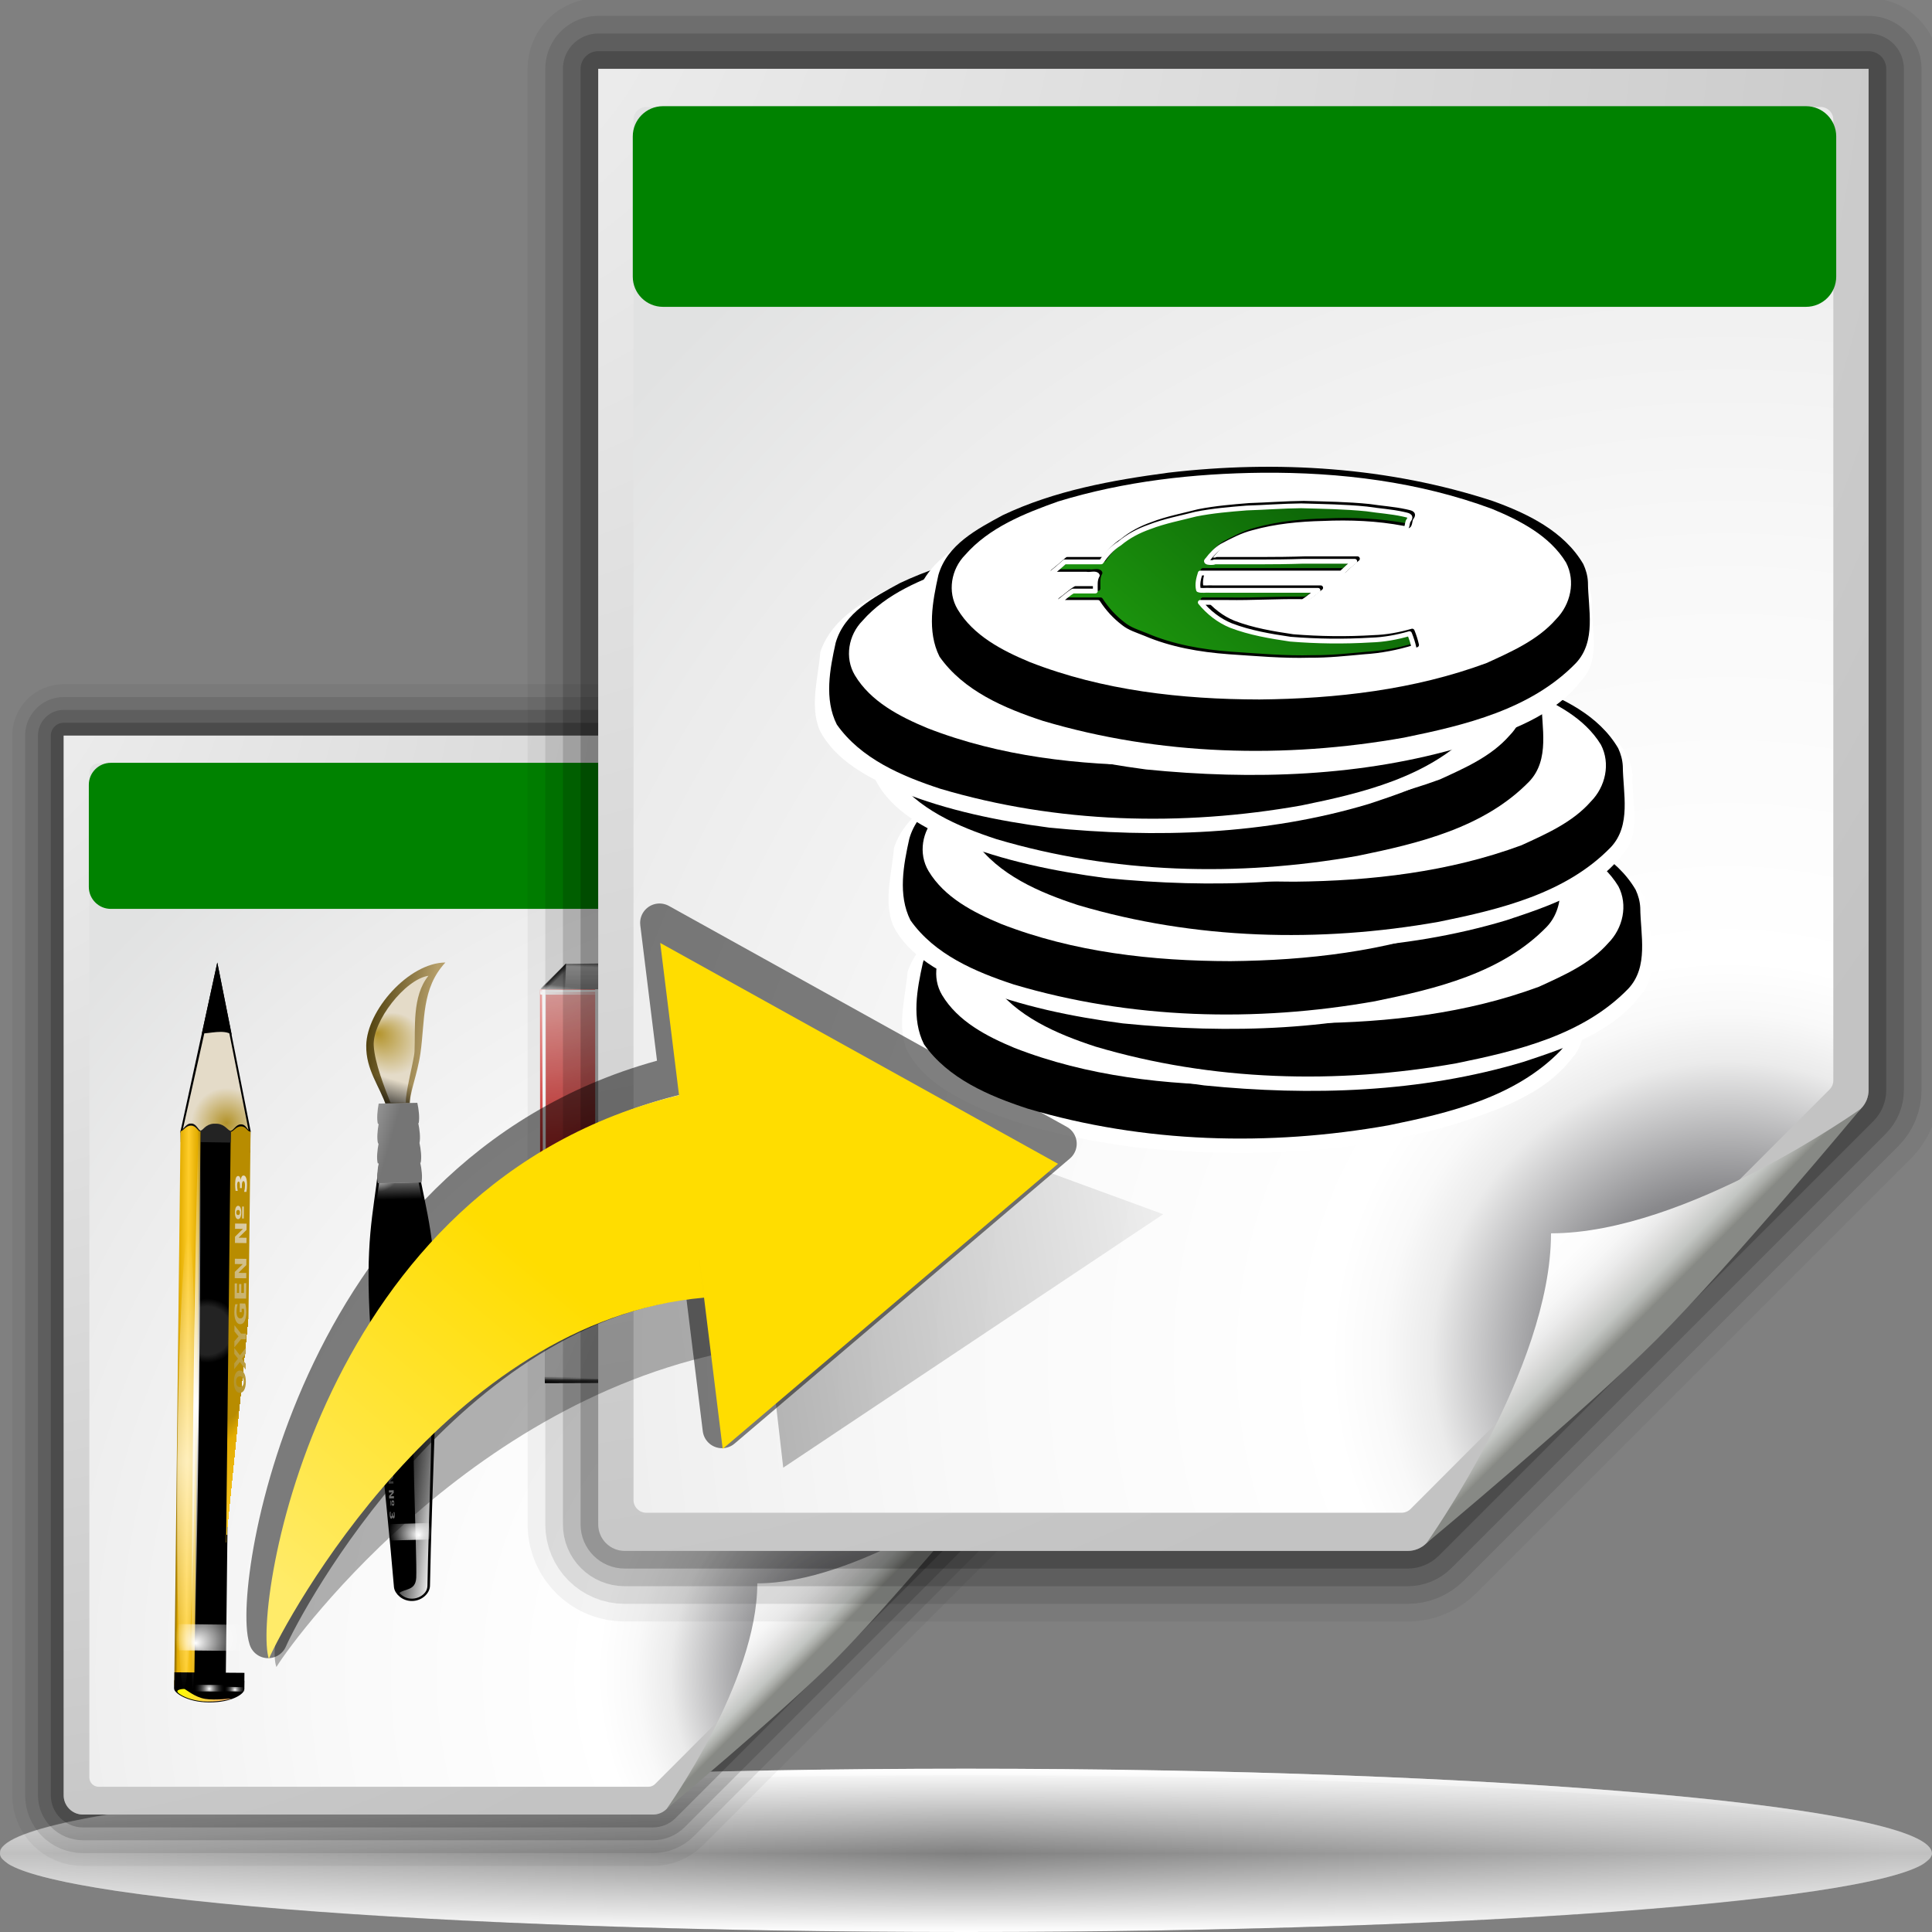 <?xml version="1.0" standalone="no"?>
<!DOCTYPE svg PUBLIC "-//W3C//DTD SVG 20010904//EN" "http://www.w3.org/TR/2001/REC-SVG-20010904/DTD/svg10.dtd">
<!-- Created using Karbon14, part of koffice: http://www.koffice.org/karbon -->
<svg xmlns="http://www.w3.org/2000/svg" xmlns:xlink="http://www.w3.org/1999/xlink" width="128px" height="128px">
  <rect width="100%" height="100%" fill="#808080" stroke="none"/>
  <defs>
    <radialGradient id="defitem0" gradientUnits="userSpaceOnUse" cx="64" cy="122.802" fx="64" fy="122.802" r="61.537" >
      <stop stop-color="#000000" offset="0" stop-opacity="1" />
      <stop stop-color="#000000" offset="1" stop-opacity="0" />
    </radialGradient>
    <linearGradient id="defitem1" gradientUnits="userSpaceOnUse" x1="64" y1="128" x2="64" y2="122.802" >
      <stop stop-color="#ffffff" offset="0" stop-opacity="1" />
      <stop stop-color="#ffffff" offset="1" stop-opacity="0" />
    </linearGradient>
    <linearGradient id="defitem2" gradientUnits="userSpaceOnUse" x1="64" y1="117.18" x2="64" y2="122.802" >
      <stop stop-color="#ffffff" offset="0" stop-opacity="1" />
      <stop stop-color="#ffffff" offset="1" stop-opacity="0" />
    </linearGradient>
    <radialGradient id="defitem3" gradientUnits="userSpaceOnUse" cx="-6.071" cy="42.358" fx="-6.071" fy="42.358" r="87.331" >
      <stop stop-color="#f2f2f2" offset="0" stop-opacity="1" />
      <stop stop-color="#c3c3c3" offset="1" stop-opacity="1" />
    </radialGradient>
    <radialGradient id="defitem4" gradientUnits="userSpaceOnUse" cx="58.727" cy="110.908" fx="58.727" fy="110.908" r="70.427" >
      <stop stop-color="#525456" offset="0" stop-opacity="1" />
      <stop stop-color="#89898c" offset="0.114" stop-opacity="1" />
      <stop stop-color="#ebebeb" offset="0.203" stop-opacity="1" />
      <stop stop-color="#f9f9f9" offset="0.236" stop-opacity="1" />
      <stop stop-color="#ffffff" offset="0.272" stop-opacity="1" />
      <stop stop-color="#f9f9f9" offset="0.531" stop-opacity="1" />
      <stop stop-color="#ebebeb" offset="0.845" stop-opacity="1" />
      <stop stop-color="#e1e2e2" offset="1" stop-opacity="1" />
    </radialGradient>
    <linearGradient id="defitem5" gradientUnits="userSpaceOnUse" x1="55.279" y1="108.229" x2="50.173" y2="103.123" >
      <stop stop-color="#878985" offset="0" stop-opacity="1" />
      <stop stop-color="#8c8e89" offset="0.007" stop-opacity="1" />
      <stop stop-color="#aaaca8" offset="0.067" stop-opacity="1" />
      <stop stop-color="#c3c6c3" offset="0.135" stop-opacity="1" />
      <stop stop-color="#dbdbda" offset="0.265" stop-opacity="1" />
      <stop stop-color="#ebebeb" offset="0.376" stop-opacity="1" />
      <stop stop-color="#f6f6f6" offset="0.487" stop-opacity="1" />
      <stop stop-color="#fdfdfd" offset="0.632" stop-opacity="1" />
      <stop stop-color="#ffffff" offset="1" stop-opacity="1" />
    </linearGradient>
    <radialGradient id="defitem6" gradientUnits="userSpaceOnUse" cx="15.004" cy="74.397" fx="15.004" fy="74.397" r="2.32" >
      <stop stop-color="#b3932a" offset="0" stop-opacity="1" />
      <stop stop-color="#e4dbc8" offset="1" stop-opacity="1" />
    </radialGradient>
    <radialGradient id="defitem7" gradientUnits="userSpaceOnUse" cx="13.722" cy="88.16" fx="13.722" fy="88.16" r="2.13" >
      <stop stop-color="#232323" offset="0" stop-opacity="1" />
      <stop stop-color="#232323" offset="0.5" stop-opacity="1" />
      <stop stop-color="#232323" offset="0.75" stop-opacity="1" />
      <stop stop-color="#000000" offset="1" stop-opacity="1" />
    </radialGradient>
    <radialGradient id="defitem8" gradientUnits="userSpaceOnUse" cx="14.581" cy="92.806" fx="14.053" fy="111.373" r="1.33" >
      <stop stop-color="#9a7500" offset="0" stop-opacity="1" />
      <stop stop-color="#e2ac00" offset="0.093" stop-opacity="1" />
      <stop stop-color="#ffcd2a" offset="0.504" stop-opacity="1" />
      <stop stop-color="#e2ac00" offset="0.916" stop-opacity="1" />
      <stop stop-color="#b88c00" offset="1" stop-opacity="1" />
    </radialGradient>
    <linearGradient id="defitem9" gradientUnits="userSpaceOnUse" x1="11.71" y1="93.122" x2="13.126" y2="93.129" >
      <stop stop-color="#9a7500" offset="0" stop-opacity="1" />
      <stop stop-color="#e2ac00" offset="0.093" stop-opacity="1" />
      <stop stop-color="#ffcd2a" offset="0.504" stop-opacity="1" />
      <stop stop-color="#e2ac00" offset="0.916" stop-opacity="1" />
      <stop stop-color="#b88c00" offset="1" stop-opacity="1" />
    </linearGradient>
    <radialGradient id="defitem10" gradientUnits="userSpaceOnUse" cx="12.331" cy="96.817" fx="12.331" fy="96.817" r="15.056" >
      <stop stop-color="#ffffff" offset="0" stop-opacity="0.683" />
      <stop stop-color="#ffffff" offset="1" stop-opacity="0" />
    </radialGradient>
    <radialGradient id="defitem11" gradientUnits="userSpaceOnUse" cx="12.992" cy="93.118" fx="12.992" fy="93.118" r="18.864" >
      <stop stop-color="#ffffff" offset="0" stop-opacity="1" />
      <stop stop-color="#ffffff" offset="1" stop-opacity="0" />
    </radialGradient>
    <radialGradient id="defitem12" gradientUnits="userSpaceOnUse" cx="13.903" cy="108.498" fx="12.949" fy="108.868" r="2.305" >
      <stop stop-color="#ffffff" offset="0" stop-opacity="1" />
      <stop stop-color="#ffffff" offset="1" stop-opacity="0" />
    </radialGradient>
    <radialGradient id="defitem13" gradientUnits="userSpaceOnUse" cx="13.87" cy="111.89" fx="13.87" fy="111.89" r="1" >
      <stop stop-color="#ffffff" offset="0" stop-opacity="1" />
      <stop stop-color="#232323" offset="1" stop-opacity="0" />
    </radialGradient>
    <linearGradient id="defitem14" gradientUnits="userSpaceOnUse" x1="12.444" y1="111.294" x2="14.583" y2="113.311" >
      <stop stop-color="#ffff00" offset="0" stop-opacity="1" />
      <stop stop-color="#ffb66d" offset="1" stop-opacity="1" />
    </linearGradient>
    <linearGradient id="defitem15" gradientUnits="userSpaceOnUse" x1="12.231" y1="88.419" x2="19.641" y2="81.647" >
      <stop stop-color="#b3932a" offset="0" stop-opacity="1" />
      <stop stop-color="#e4dbc8" offset="1" stop-opacity="1" />
    </linearGradient>
    <radialGradient id="defitem16" gradientUnits="userSpaceOnUse" cx="3.978" cy="71.575" fx="3.978" fy="71.575" r="20.315" >
      <stop stop-color="#ffffff" offset="0" stop-opacity="1" />
      <stop stop-color="#ffffff" offset="1" stop-opacity="0" />
    </radialGradient>
    <radialGradient id="defitem17" gradientUnits="userSpaceOnUse" cx="15.566" cy="111.945" fx="15.566" fy="111.945" r="0.686" >
      <stop stop-color="#ffffff" offset="0" stop-opacity="1" />
      <stop stop-color="#232323" offset="1" stop-opacity="0" />
    </radialGradient>
    <radialGradient id="defitem18" gradientUnits="userSpaceOnUse" cx="26.864" cy="90.861" fx="28.129" fy="88.824" r="2.509" >
      <stop stop-color="#505050" offset="0" stop-opacity="1" />
      <stop stop-color="#000000" offset="1" stop-opacity="1" />
    </radialGradient>
    <linearGradient id="defitem19" gradientUnits="userSpaceOnUse" x1="24.417" y1="68.349" x2="28.346" y2="68.868" >
      <stop stop-color="#544411" offset="0" stop-opacity="1" />
      <stop stop-color="#b59e69" offset="1" stop-opacity="1" />
    </linearGradient>
    <radialGradient id="defitem20" gradientUnits="userSpaceOnUse" cx="26.007" cy="69.162" fx="24.986" fy="68.443" r="2.065" >
      <stop stop-color="#b3932a" offset="0" stop-opacity="1" />
      <stop stop-color="#e4dbc8" offset="1" stop-opacity="1" />
    </radialGradient>
    <radialGradient id="defitem21" gradientUnits="userSpaceOnUse" cx="25" cy="77.457" fx="25" fy="77.457" r="1.499" >
      <stop stop-color="#ffffff" offset="0" stop-opacity="1" />
      <stop stop-color="#ffffff" offset="1" stop-opacity="0" />
    </radialGradient>
    <linearGradient id="defitem22" gradientUnits="userSpaceOnUse" x1="28.946" y1="102.153" x2="25.906" y2="101.797" >
      <stop stop-color="#ffffff" offset="0" stop-opacity="1" />
      <stop stop-color="#ffffff" offset="1" stop-opacity="0" />
    </linearGradient>
    <radialGradient id="defitem23" gradientUnits="userSpaceOnUse" cx="27.164" cy="101.487" fx="27.766" fy="101.708" r="1.441" >
      <stop stop-color="#ffffff" offset="0" stop-opacity="1" />
      <stop stop-color="#ffffff" offset="1" stop-opacity="0" />
    </radialGradient>
    <linearGradient id="defitem24" gradientUnits="userSpaceOnUse" x1="26.204" y1="76.474" x2="26.27" y2="79.477" >
      <stop stop-color="#ffffff" offset="0" stop-opacity="1" />
      <stop stop-color="#ffffff" offset="1" stop-opacity="0" />
    </linearGradient>
    <linearGradient id="defitem25" gradientUnits="userSpaceOnUse" x1="25.494" y1="73.96" x2="26.193" y2="71.546" >
      <stop stop-color="#000000" offset="0" stop-opacity="1" />
      <stop stop-color="#000000" offset="1" stop-opacity="0" />
    </linearGradient>
    <radialGradient id="defitem26" gradientUnits="userSpaceOnUse" cx="26.371" cy="73.757" fx="26.934" fy="73.962" r="1.347" >
      <stop stop-color="#ffffff" offset="0" stop-opacity="1" />
      <stop stop-color="#ffffff" offset="1" stop-opacity="0" />
    </radialGradient>
    <radialGradient id="defitem27" gradientUnits="userSpaceOnUse" cx="26.402" cy="75.059" fx="26.951" fy="75.234" r="1.37" >
      <stop stop-color="#ffffff" offset="0" stop-opacity="1" />
      <stop stop-color="#ffffff" offset="1" stop-opacity="0" />
    </radialGradient>
    <radialGradient id="defitem28" gradientUnits="userSpaceOnUse" cx="26.434" cy="76.377" fx="26.788" fy="76.587" r="1.417" >
      <stop stop-color="#ffffff" offset="0" stop-opacity="1" />
      <stop stop-color="#ffffff" offset="1" stop-opacity="0" />
    </radialGradient>
    <radialGradient id="defitem29" gradientUnits="userSpaceOnUse" cx="26.466" cy="77.69" fx="26.703" fy="77.844" r="1.441" >
      <stop stop-color="#ffffff" offset="0" stop-opacity="1" />
      <stop stop-color="#ffffff" offset="1" stop-opacity="0" />
    </radialGradient>
    <linearGradient id="defitem30" gradientUnits="userSpaceOnUse" x1="22.082" y1="75.104" x2="25.726" y2="76.157" >
      <stop stop-color="#c3c3c3" offset="0" stop-opacity="1" />
      <stop stop-color="#757575" offset="1" stop-opacity="1" />
    </linearGradient>
    <linearGradient id="defitem31" gradientUnits="userSpaceOnUse" x1="41.776" y1="65.738" x2="41.779" y2="63.784" >
      <stop stop-color="#878787" offset="0" stop-opacity="1" />
      <stop stop-color="#878787" offset="1" stop-opacity="0" />
    </linearGradient>
    <linearGradient id="defitem32" gradientUnits="userSpaceOnUse" x1="44.855" y1="90.806" x2="37.203" y2="87.816" >
      <stop stop-color="#dddddd" offset="0" stop-opacity="1" />
      <stop stop-color="#ededed" offset="1" stop-opacity="1" />
    </linearGradient>
    <linearGradient id="defitem33" gradientUnits="userSpaceOnUse" x1="39.839" y1="68.893" x2="42.976" y2="84.081" >
      <stop stop-color="#ededed" offset="0" stop-opacity="1" />
      <stop stop-color="#dfdfdf" offset="1" stop-opacity="1" />
    </linearGradient>
    <linearGradient id="defitem34" gradientUnits="userSpaceOnUse" x1="37.333" y1="63.866" x2="37.644" y2="64.188" >
      <stop stop-color="#000000" offset="0" stop-opacity="1" />
      <stop stop-color="#000000" offset="1" stop-opacity="0" />
    </linearGradient>
    <linearGradient id="defitem35" gradientUnits="userSpaceOnUse" x1="38.693" y1="77.638" x2="31.189" y2="70.135" >
      <stop stop-color="#bf0202" offset="0" stop-opacity="1" />
      <stop stop-color="#e20800" offset="1" stop-opacity="1" />
    </linearGradient>
    <linearGradient id="defitem36" gradientUnits="userSpaceOnUse" x1="44.756" y1="63.859" x2="44.368" y2="64.258" >
      <stop stop-color="#000000" offset="0" stop-opacity="1" />
      <stop stop-color="#000000" offset="1" stop-opacity="0" />
    </linearGradient>
    <linearGradient id="defitem37" gradientUnits="userSpaceOnUse" x1="45.066" y1="81.418" x2="37.251" y2="73.603" >
      <stop stop-color="#bf0202" offset="0" stop-opacity="1" />
      <stop stop-color="#e20800" offset="1" stop-opacity="1" />
    </linearGradient>
    <radialGradient id="defitem38" gradientUnits="userSpaceOnUse" cx="35.695" cy="61.316" fx="36.086" fy="59.401" r="18.169" >
      <stop stop-color="#ffffff" offset="0" stop-opacity="1" />
      <stop stop-color="#ffffff" offset="1" stop-opacity="0" />
    </radialGradient>
    <linearGradient id="defitem39" gradientUnits="userSpaceOnUse" x1="46.06" y1="90.152" x2="45.722" y2="90.156" >
      <stop stop-color="#000000" offset="0" stop-opacity="1" />
      <stop stop-color="#000000" offset="1" stop-opacity="0" />
    </linearGradient>
    <linearGradient id="defitem40" gradientUnits="userSpaceOnUse" x1="39.247" y1="91.743" x2="39.269" y2="91.296" >
      <stop stop-color="#000000" offset="0" stop-opacity="1" />
      <stop stop-color="#000000" offset="1" stop-opacity="0" />
    </linearGradient>
    <linearGradient id="defitem41" gradientUnits="userSpaceOnUse" x1="44.279" y1="63.724" x2="44.256" y2="64.297" >
      <stop stop-color="#000000" offset="0" stop-opacity="1" />
      <stop stop-color="#000000" offset="1" stop-opacity="0" />
    </linearGradient>
    <linearGradient id="defitem42" gradientUnits="userSpaceOnUse" x1="36.73" y1="65.909" x2="36.81" y2="65.269" >
      <stop stop-color="#ffffff" offset="0" stop-opacity="1" />
      <stop stop-color="#ffffff" offset="1" stop-opacity="0" />
    </linearGradient>
    <linearGradient id="defitem43" gradientUnits="userSpaceOnUse" x1="41.471" y1="86.43" x2="41.471" y2="87.002" >
      <stop stop-color="#000000" offset="0" stop-opacity="1" />
      <stop stop-color="#000000" offset="1" stop-opacity="0" />
    </linearGradient>
    <radialGradient id="defitem44" gradientUnits="userSpaceOnUse" cx="56.538" cy="71.104" fx="56.538" fy="71.104" r="15.274" >
      <stop stop-color="#f2f2f2" offset="0" stop-opacity="1" />
      <stop stop-color="#c3c3c3" offset="1" stop-opacity="1" />
    </radialGradient>
    <linearGradient id="defitem45" gradientUnits="userSpaceOnUse" x1="55.137" y1="82.076" x2="55.117" y2="70.462" >
      <stop stop-color="#b6b8b8" offset="0" stop-opacity="1" />
      <stop stop-color="#ebebeb" offset="0.189" stop-opacity="1" />
      <stop stop-color="#f9f9f9" offset="0.257" stop-opacity="1" />
      <stop stop-color="#ffffff" offset="0.301" stop-opacity="1" />
      <stop stop-color="#f9f9f9" offset="0.531" stop-opacity="1" />
      <stop stop-color="#ebebeb" offset="0.845" stop-opacity="1" />
      <stop stop-color="#e1e2e2" offset="1" stop-opacity="1" />
    </linearGradient>
    <linearGradient id="defitem46" gradientUnits="userSpaceOnUse" x1="55.797" y1="72.092" x2="55.811" y2="79.853" >
      <stop stop-color="#70a8f4" offset="0.25" stop-opacity="0" />
      <stop stop-color="#0056ae" offset="1" stop-opacity="1" />
    </linearGradient>
    <linearGradient id="defitem47" gradientUnits="userSpaceOnUse" x1="56.312" y1="70.918" x2="56.332" y2="82.739" >
      <stop stop-color="#545454" offset="0.053" stop-opacity="1" />
      <stop stop-color="#bababa" offset="0.211" stop-opacity="1" />
      <stop stop-color="#ffffff" offset="0.363" stop-opacity="1" />
      <stop stop-color="#ffffff" offset="0.603" stop-opacity="1" />
      <stop stop-color="#e8e8e8" offset="0.85" stop-opacity="1" />
      <stop stop-color="#545454" offset="1" stop-opacity="1" />
    </linearGradient>
    <linearGradient id="defitem48" gradientUnits="userSpaceOnUse" x1="53.407" y1="70.269" x2="53.423" y2="79.821" >
      <stop stop-color="#efefef" offset="0.408" stop-opacity="1" />
      <stop stop-color="#c3c3c3" offset="0.506" stop-opacity="1" />
      <stop stop-color="#898989" offset="0.56" stop-opacity="1" />
      <stop stop-color="#383838" offset="0.679" stop-opacity="1" />
    </linearGradient>
    <linearGradient id="defitem49" gradientUnits="userSpaceOnUse" x1="54.184" y1="71.803" x2="54.203" y2="83.266" >
      <stop stop-color="#878985" offset="0" stop-opacity="1" />
      <stop stop-color="#8c8e89" offset="0.007" stop-opacity="1" />
      <stop stop-color="#aaaca8" offset="0.067" stop-opacity="1" />
      <stop stop-color="#c3c6c3" offset="0.135" stop-opacity="1" />
      <stop stop-color="#dbdbda" offset="0.265" stop-opacity="1" />
      <stop stop-color="#ebebeb" offset="0.376" stop-opacity="1" />
      <stop stop-color="#f6f6f6" offset="0.487" stop-opacity="1" />
      <stop stop-color="#fdfdfd" offset="0.632" stop-opacity="1" />
      <stop stop-color="#ffffff" offset="1" stop-opacity="1" />
    </linearGradient>
    <linearGradient id="defitem50" gradientUnits="userSpaceOnUse" x1="59.025" y1="79.233" x2="54.647" y2="77.555" >
      <stop stop-color="#ffffff" offset="0" stop-opacity="1" />
      <stop stop-color="#ffffff" offset="1" stop-opacity="0" />
    </linearGradient>
    <linearGradient id="defitem51" gradientUnits="userSpaceOnUse" x1="56.82" y1="80.312" x2="56.81" y2="74.169" >
      <stop stop-color="#000000" offset="0" stop-opacity="1" />
      <stop stop-color="#000000" offset="0.5" stop-opacity="0.845" />
      <stop stop-color="#000000" offset="1" stop-opacity="0" />
    </linearGradient>
    <linearGradient id="defitem52" gradientUnits="userSpaceOnUse" x1="53.036" y1="77.33" x2="53.116" y2="73.762" spreadMethod="reflect" >
      <stop stop-color="#000000" offset="0" stop-opacity="1" />
      <stop stop-color="#000000" offset="0.5" stop-opacity="0.845" />
      <stop stop-color="#000000" offset="1" stop-opacity="0" />
    </linearGradient>
    <linearGradient id="defitem53" gradientUnits="userSpaceOnUse" x1="52.506" y1="79.778" x2="50.248" y2="76.126" >
      <stop stop-color="#ffffff" offset="0" stop-opacity="1" />
      <stop stop-color="#ffffff" offset="1" stop-opacity="0" />
    </linearGradient>
    <linearGradient id="defitem54" gradientUnits="userSpaceOnUse" x1="53.036" y1="77.33" x2="53.116" y2="73.762" spreadMethod="reflect" >
      <stop stop-color="#000000" offset="0" stop-opacity="1" />
      <stop stop-color="#000000" offset="0.5" stop-opacity="0.845" />
      <stop stop-color="#000000" offset="1" stop-opacity="0" />
    </linearGradient>
    <radialGradient id="defitem55" gradientUnits="userSpaceOnUse" cx="25.5" cy="-4.201" fx="25.5" fy="-4.201" r="119.962" >
      <stop stop-color="#f2f2f2" offset="0" stop-opacity="1" />
      <stop stop-color="#c3c3c3" offset="1" stop-opacity="1" />
    </radialGradient>
    <radialGradient id="defitem56" gradientUnits="userSpaceOnUse" cx="114.51" cy="89.962" fx="114.51" fy="89.962" r="96.74" >
      <stop stop-color="#525456" offset="0" stop-opacity="1" />
      <stop stop-color="#89898c" offset="0.114" stop-opacity="1" />
      <stop stop-color="#ebebeb" offset="0.203" stop-opacity="1" />
      <stop stop-color="#f9f9f9" offset="0.236" stop-opacity="1" />
      <stop stop-color="#ffffff" offset="0.272" stop-opacity="1" />
      <stop stop-color="#f9f9f9" offset="0.531" stop-opacity="1" />
      <stop stop-color="#ebebeb" offset="0.845" stop-opacity="1" />
      <stop stop-color="#e1e2e2" offset="1" stop-opacity="1" />
    </radialGradient>
    <linearGradient id="defitem57" gradientUnits="userSpaceOnUse" x1="109.772" y1="86.281" x2="102.759" y2="79.268" >
      <stop stop-color="#878985" offset="0" stop-opacity="1" />
      <stop stop-color="#8c8e89" offset="0.007" stop-opacity="1" />
      <stop stop-color="#aaaca8" offset="0.067" stop-opacity="1" />
      <stop stop-color="#c3c6c3" offset="0.135" stop-opacity="1" />
      <stop stop-color="#dbdbda" offset="0.265" stop-opacity="1" />
      <stop stop-color="#ebebeb" offset="0.376" stop-opacity="1" />
      <stop stop-color="#f6f6f6" offset="0.487" stop-opacity="1" />
      <stop stop-color="#fdfdfd" offset="0.632" stop-opacity="1" />
      <stop stop-color="#ffffff" offset="1" stop-opacity="1" />
    </linearGradient>
    <linearGradient id="defitem58" gradientUnits="userSpaceOnUse" x1="36.87" y1="56.87" x2="69.98" y2="19.548" >
      <stop stop-color="#1f670d" offset="0" stop-opacity="1" />
      <stop stop-color="#26b511" offset="0.508" stop-opacity="1" />
      <stop stop-color="#0e6908" offset="1" stop-opacity="1" />
    </linearGradient>
    <linearGradient id="defitem59" gradientUnits="userSpaceOnUse" x1="44.353" y1="83.089" x2="83.884" y2="76.826" >
      <stop stop-color="#000000" offset="0" stop-opacity="1" />
      <stop stop-color="#000000" offset="1" stop-opacity="0" />
    </linearGradient>
    <linearGradient id="defitem60" gradientUnits="userSpaceOnUse" x1="36.408" y1="84.355" x2="18.784" y2="105.358" >
      <stop stop-color="#ffdd00" offset="0" stop-opacity="1" />
      <stop stop-color="#ffeb69" offset="1" stop-opacity="1" />
    </linearGradient>
  </defs>
  <g id="Layer">
    <g id="Layer">
      <g id="g4090">
        <g id="g4092">
          <path id="path4094" fill="url(#defitem0)" stroke-width="0" stroke-linecap="round" stroke-linejoin="round" d="M128 122.802C128 125.667 99.347 127.99 64 127.99C28.654 127.99 0 125.667 0 122.802C0 119.937 28.654 117.614 64 117.614C99.347 117.614 128 119.937 128 122.802L128 122.802Z"  />
          <path id="path4096" fill="url(#defitem1)" stroke-width="0" stroke-linecap="round" stroke-linejoin="round" d="M128 122.802L0 122.802C0 125.673 28.654 128 64 128C99.347 128 128 125.673 128 122.802L128 122.802Z"  />
          <path id="path4098" fill="url(#defitem2)" stroke-width="0" stroke-linecap="round" stroke-linejoin="round" d="M128 122.802L0 122.802C0 119.697 28.654 117.18 64 117.18C99.347 117.18 128 119.697 128 122.802L128 122.802Z"  />
          <path id="path4100" fill="#ffffff" fill-opacity="0.5" stroke-width="0" stroke-linecap="round" stroke-linejoin="round" d="M64 117.184C29.758 117.184 1.777 119.526 0.062 122.496C0 122.59 0 122.714 0 122.809C0 122.988 0.094 123.134 0.312 123.309C0.425 123.402 0.547 123.499 0.719 123.59C1.852 124.191 4.27 124.763 7.719 125.278C9.689 125.572 11.985 125.833 14.594 126.09C18.507 126.474 23.111 126.81 28.219 127.09C33.326 127.37 38.957 127.594 44.969 127.746C50.981 127.898 57.373 127.996 64 127.996C70.627 127.996 77.019 127.898 83.031 127.746C89.043 127.594 94.674 127.37 99.781 127.09C104.888 126.81 109.462 126.474 113.375 126.09C115.984 125.833 118.311 125.572 120.281 125.278C123.73 124.763 126.117 124.191 127.25 123.59C127.422 123.499 127.544 123.402 127.656 123.309C127.766 123.222 127.851 123.147 127.906 123.059C127.962 122.97 128 122.898 128 122.809C128 122.714 127.969 122.59 127.906 122.496C126.192 119.526 98.242 117.184 64 117.184Z"  />
        </g>
      </g>
      <g id="g3682">
        <g id="g4103">
          <g id="foli">
            <path id="path6210" fill="#f6f6f6" fill-opacity="0.75" stroke="#000000" stroke-opacity="0.05" stroke-width="6.808" stroke-linejoin="round" d="M4.218 48.735L4.218 118.943C4.218 119.648 4.79 120.219 5.495 120.219L43.262 120.219C43.6 120.219 43.925 120.085 44.164 119.846L65.117 98.893C65.356 98.654 65.49 98.329 65.49 97.99L65.49 48.735L4.218 48.735Z"  />
            <path id="path6212" fill="none" stroke="#000000" stroke-opacity="0.1" stroke-width="5.106" stroke-linejoin="round" d="M4.218 48.735L4.218 118.943C4.218 119.648 4.79 120.219 5.495 120.219L43.262 120.219C43.6 120.219 43.925 120.085 44.164 119.846L65.117 98.893C65.356 98.654 65.49 98.329 65.49 97.99L65.49 48.735L4.218 48.735Z"  />
            <path id="path6214" fill="none" stroke="#000000" stroke-opacity="0.15" stroke-width="3.404" stroke-linejoin="round" d="M4.218 48.735L4.218 118.943C4.218 119.648 4.79 120.219 5.495 120.219L43.262 120.219C43.6 120.219 43.925 120.085 44.164 119.846L65.117 98.893C65.356 98.654 65.49 98.329 65.49 97.99L65.49 48.735L4.218 48.735Z"  />
            <path id="path6216" fill="none" stroke="#000000" stroke-opacity="0.2" stroke-width="1.702" stroke-linejoin="round" d="M4.218 48.735L4.218 118.943C4.218 119.648 4.79 120.219 5.495 120.219L43.262 120.219C43.6 120.219 43.925 120.085 44.164 119.846L65.117 98.893C65.356 98.654 65.49 98.329 65.49 97.99L65.49 48.735L4.218 48.735Z"  />
            <path id="path6218" fill="url(#defitem3)" stroke-width="0.682" d="M4.218 48.735L4.218 118.943C4.218 119.648 4.79 120.219 5.495 120.219L43.262 120.219C43.6 120.219 43.925 120.085 44.164 119.846L65.117 98.893C65.356 98.654 65.49 98.329 65.49 97.99L65.49 48.735L4.218 48.735Z"  />
            <path id="path6220" fill="url(#defitem4)" stroke-width="0.682" d="M6.536 50.576C6.197 50.576 5.92 50.853 5.92 51.193L5.92 117.762C5.92 118.102 6.197 118.378 6.536 118.378L42.963 118.378C43.125 118.378 43.284 118.313 43.399 118.198L63.609 97.963C63.724 97.848 63.789 97.689 63.789 97.527L63.789 51.193C63.789 50.853 63.513 50.576 63.173 50.576L6.536 50.576Z"  />
            <path id="path6222" fill="url(#defitem5)" stroke-width="0.682" d="M44.164 119.846C44.164 119.846 51.768 113.518 55.279 110.008C58.789 106.497 65.117 98.893 65.117 98.893C65.117 98.893 56.715 104.901 50.173 104.901C50.173 111.444 44.164 119.846 44.164 119.846Z"  />
            <path id="path439" fill="#008200" stroke-width="1.842" stroke-linecap="round" stroke-linejoin="round" d="M7.342 60.216C6.537 60.216 5.885 59.563 5.885 58.759L5.885 51.995C5.885 51.191 6.537 50.539 7.342 50.539L62.471 50.539C63.275 50.539 63.928 51.191 63.928 51.995L63.928 58.759C63.928 59.563 63.275 60.216 62.471 60.216L7.342 60.216Z"  />
          </g>
        </g>
        <g id="g3422">
          <g id="llapis">
            <path id="path4600" fill="#000000" stroke-width="0.413" d="M11.542 111.902C11.54 112.139 12.364 112.778 13.853 112.788C15.357 112.798 16.179 112.23 16.182 111.933C16.184 111.74 16.186 111.546 16.188 111.353C14.642 111.343 13.095 111.332 11.548 111.322C11.546 111.515 11.544 111.708 11.542 111.902C11.542 111.902 11.542 111.902 11.542 111.902"  fill-rule="evenodd" />
            <path id="path4602" fill="#000000" stroke="#000000" stroke-width="0" d="M14.397 63.768L16.601 74.92L16.6 74.997L11.96 75.048L11.961 74.944L14.397 63.768Z"  fill-rule="evenodd" />
            <path id="path4604" fill="url(#defitem6)" stroke="#000000" stroke-width="0" d="M14.416 64.527L16.475 74.924L16.474 75.001L12.086 75.045L12.087 74.94L14.416 64.527Z"  fill-rule="evenodd" />
            <path id="path4606" fill="url(#defitem7)" stroke-width="0.206" stroke-linecap="round" stroke-linejoin="round" d="M14.285 74.577C14.857 74.581 15.068 74.981 15.273 74.982C15.306 74.983 15.339 74.971 15.37 74.955L14.953 111.693L12.704 111.678L13.121 74.87C13.172 74.926 13.223 74.969 13.288 74.969C13.475 74.97 13.71 74.573 14.285 74.577Z"  />
            <path id="path4608" fill="#000000" stroke-width="0.206" stroke-linecap="round" stroke-linejoin="round" d="M15.273 76.353L15.288 74.916C15.482 74.901 15.623 74.489 15.967 74.492C16.337 74.494 16.355 74.904 16.595 74.907L16.58 76.362L15.273 76.353Z"  />
            <path id="path4610" fill="url(#defitem8)" stroke-width="0.206" stroke-linecap="round" stroke-linejoin="round" d="M14.871 111.692L15.287 74.982C15.482 74.968 15.624 74.622 15.969 74.625C16.341 74.627 16.36 74.971 16.601 74.974L16.184 111.701L14.871 111.692Z"  />
            <path id="path4612" fill="#232323" stroke-width="0.206" stroke-linecap="round" stroke-linejoin="round" d="M13.281 75.667L13.289 74.93L13.289 74.903C13.446 74.898 13.604 74.493 14.14 74.448L14.168 74.448L14.372 74.45L14.4 74.45C14.94 74.502 15.085 74.915 15.29 74.916L15.279 75.699L13.281 75.667Z"  />
            <path id="path4614" fill="#111111" stroke-width="0.206" stroke-linecap="round" stroke-linejoin="round" d="M11.974 75.666L11.961 74.942C11.968 74.942 11.969 74.881 11.976 74.881C12.123 74.882 12.291 74.486 12.583 74.438L12.608 74.438L12.719 74.439L12.733 74.439C13.033 74.489 13.136 74.876 13.289 74.903L13.281 75.675L11.974 75.666Z"  />
            <path id="path4616" fill="url(#defitem9)" stroke-width="0.206" stroke-linecap="round" stroke-linejoin="round" d="M12.662 74.576C13.019 74.583 13.097 74.968 13.288 74.969L12.872 111.679L11.545 111.67L11.961 74.943C11.968 74.943 11.975 74.943 11.982 74.943C12.132 74.944 12.303 74.57 12.662 74.576Z"  />
            <path id="path451" fill="#000000" stroke-width="0.413" stroke-linecap="round" stroke-linejoin="round" d="M11.556 110.795L11.548 111.885L16.186 111.92L16.195 110.83L11.556 110.795Z"  />
            <path id="path4620" fill="url(#defitem10)" stroke-width="0.097" stroke-linecap="round" stroke-linejoin="round" d="M12.179 111.841C11.857 111.838 11.663 105.11 11.746 96.812C11.83 88.515 12.159 81.791 12.482 81.794C12.805 81.796 12.999 88.525 12.915 96.822C12.831 105.119 12.502 111.844 12.179 111.841Z"  />
            <path id="path4622" fill="url(#defitem11)" stroke-width="0.072" stroke-linecap="round" stroke-linejoin="round" d="M12.77 111.981C12.668 111.981 12.684 103.625 12.806 93.265C12.928 82.906 13.109 74.42 13.213 74.258C13.316 74.096 13.302 82.318 13.182 92.675C13.062 103.032 12.881 111.647 12.775 111.972"  />
            <path id="path4624" fill="url(#defitem12)" stroke-width="0.206" stroke-linecap="round" stroke-linejoin="round" d="M11.571 109.334C11.428 108.785 11.458 108.091 11.589 107.596L15.303 107.638L15.285 109.376L11.571 109.334ZM14.893 109.373L14.911 107.635L16.218 107.644C16.349 108.114 16.355 108.807 16.2 109.382L14.893 109.373Z"  />
            <path id="path4626" fill="#000000" stroke-width="0" d="M15.354 68.554C14.86 68.172 13.825 68.491 13.378 68.465L14.396 63.77L15.354 68.554Z"  fill-rule="evenodd" />
            <path id="path457" fill="url(#defitem13)" stroke-width="0" stroke-linecap="round" stroke-linejoin="round" d="M12.872 111.62L12.867 112.058L14.868 112.072L14.873 111.634L12.872 111.62Z"  />
            <path id="path4630" fill="url(#defitem14)" stroke-width="0.413" d="M13.45 112.719C14.349 112.794 15.239 112.576 15.309 112.54C15.379 112.505 14.292 112.666 13.594 112.557C12.9 112.447 12.289 111.903 12.213 111.897C12.136 111.891 11.543 111.934 11.827 112.173C12.125 112.422 12.755 112.662 13.45 112.719Z"  fill-rule="evenodd" />
            <path id="path4632" fill="url(#defitem15)" stroke-width="0.413" d="M15.641 91.539C15.64 91.652 15.662 91.739 15.705 91.802C15.749 91.865 15.811 91.896 15.891 91.897C15.971 91.898 16.033 91.867 16.078 91.806C16.122 91.744 16.145 91.656 16.146 91.544C16.146 91.43 16.125 91.342 16.081 91.279C16.037 91.217 15.975 91.185 15.896 91.184C15.815 91.183 15.753 91.214 15.709 91.276C15.664 91.338 15.641 91.425 15.641 91.539M15.498 91.537C15.5 91.306 15.536 91.126 15.607 90.996C15.678 90.866 15.774 90.801 15.898 90.802C16.021 90.803 16.117 90.87 16.186 91.001C16.255 91.133 16.289 91.314 16.288 91.545C16.286 91.775 16.25 91.956 16.18 92.087C16.109 92.217 16.012 92.281 15.889 92.28C15.766 92.279 15.669 92.213 15.6 92.081C15.531 91.949 15.497 91.768 15.498 91.537M15.895 89.792L16.287 89.297L16.284 89.683L16.022 90.016L16.28 90.352L16.278 90.74L15.893 90.237L15.517 90.713L15.52 90.326L15.767 90.014L15.523 89.698L15.526 89.309L15.895 89.792M15.526 89.269L15.528 88.864L15.801 88.539L15.532 88.21L15.535 87.804L15.972 88.355L16.292 88.358L16.29 88.729L15.969 88.726L15.526 89.269M16.247 86.361C16.271 86.453 16.288 86.549 16.299 86.649C16.311 86.748 16.316 86.851 16.315 86.957C16.314 87.196 16.277 87.385 16.206 87.525C16.134 87.664 16.038 87.733 15.916 87.731C15.794 87.73 15.698 87.658 15.628 87.515C15.559 87.372 15.525 87.177 15.526 86.929C15.527 86.834 15.532 86.742 15.542 86.655C15.552 86.567 15.567 86.485 15.586 86.407L15.743 86.409C15.719 86.489 15.7 86.568 15.688 86.648C15.675 86.727 15.669 86.806 15.669 86.885C15.668 87.033 15.689 87.147 15.732 87.227C15.775 87.307 15.837 87.348 15.918 87.349C15.999 87.349 16.061 87.311 16.106 87.235C16.15 87.158 16.172 87.049 16.173 86.907C16.174 86.869 16.173 86.833 16.17 86.801C16.168 86.767 16.164 86.737 16.159 86.711L16.011 86.71L16.01 86.936L15.878 86.934L15.882 86.357L16.247 86.361M15.545 86.029L15.551 85.029L15.7 85.031L15.696 85.66L15.837 85.661L15.841 85.069L15.989 85.071L15.986 85.662L16.16 85.664L16.164 85.014L16.312 85.015L16.306 86.036L15.545 86.029M15.553 84.682L15.556 84.268L16.081 83.751L15.559 83.746L15.561 83.395L16.322 83.402L16.319 83.816L15.794 84.333L16.316 84.338L16.314 84.689L15.553 84.682M15.567 82.35L15.57 81.936L16.095 81.419L15.573 81.414L15.575 81.063L16.336 81.07L16.333 81.484L15.808 82.001L16.33 82.006L16.328 82.357L15.567 82.35M15.566 80.328C15.566 80.191 15.586 80.083 15.624 80.005C15.662 79.926 15.714 79.886 15.778 79.887C15.843 79.888 15.893 79.927 15.93 80.007C15.967 80.086 15.985 80.194 15.985 80.332C15.984 80.469 15.964 80.577 15.927 80.656C15.889 80.735 15.837 80.774 15.773 80.773C15.708 80.772 15.658 80.732 15.62 80.653C15.583 80.573 15.565 80.465 15.566 80.328M16.046 80.728L16.05 79.937L16.152 79.938L16.148 80.729L16.046 80.728M15.652 80.328C15.652 80.382 15.662 80.424 15.684 80.454C15.705 80.483 15.735 80.497 15.774 80.498C15.814 80.498 15.844 80.484 15.866 80.455C15.887 80.426 15.898 80.385 15.898 80.331C15.898 80.277 15.888 80.236 15.867 80.207C15.846 80.177 15.816 80.162 15.777 80.162C15.737 80.162 15.707 80.176 15.685 80.206C15.664 80.234 15.653 80.275 15.652 80.328M15.943 78.176C15.957 78.079 15.98 78.006 16.014 77.956C16.046 77.906 16.088 77.881 16.139 77.882C16.214 77.882 16.271 77.937 16.31 78.047C16.348 78.156 16.367 78.315 16.366 78.525C16.365 78.598 16.362 78.672 16.355 78.747C16.348 78.82 16.338 78.893 16.325 78.966L16.174 78.964C16.193 78.895 16.207 78.827 16.217 78.759C16.227 78.69 16.232 78.623 16.232 78.557C16.233 78.459 16.224 78.384 16.206 78.332C16.189 78.279 16.163 78.252 16.129 78.252C16.095 78.251 16.068 78.278 16.05 78.332C16.032 78.385 16.023 78.464 16.022 78.568L16.021 78.716L15.895 78.715L15.896 78.559C15.896 78.466 15.889 78.397 15.874 78.351C15.859 78.306 15.835 78.283 15.804 78.282C15.774 78.282 15.752 78.304 15.735 78.348C15.719 78.392 15.711 78.455 15.71 78.535C15.71 78.595 15.713 78.655 15.72 78.716C15.727 78.777 15.737 78.838 15.751 78.899L15.607 78.897C15.596 78.824 15.589 78.751 15.584 78.68C15.579 78.608 15.576 78.537 15.577 78.468C15.578 78.281 15.595 78.142 15.628 78.05C15.661 77.957 15.71 77.911 15.775 77.912C15.82 77.912 15.856 77.935 15.884 77.979C15.912 78.024 15.932 78.089 15.943 78.176"  />
            <path id="path461" fill="url(#defitem16)" stroke-width="0" stroke-linecap="round" stroke-linejoin="round" d="M11.515 111.718L11.557 112.013L12.927 111.932L12.884 111.636L11.515 111.718Z"  />
            <path id="path463" fill="url(#defitem17)" stroke-width="0" stroke-linecap="round" stroke-linejoin="round" d="M16.27 111.783L16.239 112.08L14.867 112.048L14.899 111.751L16.27 111.783Z"  />
          </g>
          <g id="pincell">
            <path id="path4865" fill="url(#defitem18)" stroke="#000000" stroke-width="0.324" d="M27.388 76.328C27.837 79.509 28.577 81.082 28.733 85.871C28.89 90.659 28.441 98.662 28.326 105.057C28.319 105.464 27.881 105.89 27.32 105.909C26.738 105.928 26.291 105.488 26.261 105.124C25.727 98.75 24.76 90.793 24.603 86.005C24.447 81.217 25.083 79.599 25.323 76.395C26.012 76.373 26.7 76.35 27.388 76.328Z"  fill-rule="evenodd" />
            <path id="path4867" fill="url(#defitem19)" stroke="#000000" stroke-width="0" stroke-linecap="round" stroke-linejoin="round" d="M25.602 73.302C25.156 71.955 24.237 70.898 24.264 69.26C24.302 66.948 27.072 63.792 29.508 63.768C27.908 65.504 28.172 67.565 27.856 69.778C27.652 71.209 27.118 72.406 27.145 73.262C26.631 73.275 26.116 73.289 25.602 73.302Z"  fill-rule="evenodd" />
            <path id="path4869" fill="url(#defitem20)" stroke="#000000" stroke-width="0" stroke-linecap="round" stroke-linejoin="round" d="M25.868 73.046C25.489 72.09 24.818 70.402 24.76 69.268C24.677 67.666 26.83 64.881 28.386 64.648C27.283 66.01 27.532 68.136 27.463 69.665C27.439 70.206 26.832 72.458 26.892 73.053C26.529 73.036 26.231 73.064 25.868 73.046Z"  fill-rule="evenodd" />
            <path id="path4871" fill="url(#defitem21)" stroke-width="0.099" d="M27.388 76.328C27.837 79.509 28.577 81.082 28.733 85.871C28.89 90.659 28.441 98.662 28.326 105.057C28.319 105.464 27.881 105.89 27.32 105.909C26.738 105.928 26.291 105.488 26.261 105.124C25.727 98.75 24.76 90.793 24.603 86.005C24.447 81.217 25.083 79.599 25.323 76.395C26.012 76.373 26.7 76.35 27.388 76.328Z"  fill-rule="evenodd" />
            <path id="path4873" fill="url(#defitem22)" stroke-width="0.099" d="M28.181 105.479C28.273 105.352 28.316 105.201 28.318 105.061C28.388 101.172 28.709 93.035 28.634 88.966C28.23 89.482 27.698 90.217 27.509 91.237C27.151 93.172 27.648 103.161 27.575 104.537C27.529 105.402 26.825 105.238 26.462 105.537C26.652 105.754 26.956 105.928 27.32 105.916C27.687 105.904 28.006 105.722 28.181 105.479Z"  fill-rule="evenodd" />
            <path id="path4875" fill="url(#defitem23)" stroke-width="0.132" stroke-linecap="round" stroke-linejoin="round" d="M28.563 101.995C28.643 101.65 28.686 101.206 28.596 100.898L26.276 100.966L26.315 102.051L28.563 101.995ZM26.56 102.045L26.521 100.96L25.705 100.98C25.63 101.275 25.717 101.704 25.823 102.062L26.56 102.045Z"  />
            <path id="path4877" fill="url(#defitem24)" stroke-width="0.099" d="M27.388 76.328C27.837 79.509 28.577 81.082 28.733 85.871C28.89 90.659 28.441 98.662 28.326 105.057C28.319 105.464 27.881 105.89 27.32 105.909C26.738 105.928 26.291 105.488 26.261 105.124C25.727 98.75 24.76 90.793 24.603 86.005C24.447 81.217 25.083 79.599 25.323 76.395C26.012 76.373 26.7 76.35 27.388 76.328Z"  fill-rule="evenodd" />
            <path id="path4879" fill="#999999" stroke-width="0.263" d="M25.879 94.859C25.877 94.812 25.866 94.775 25.847 94.75C25.827 94.724 25.801 94.712 25.767 94.713C25.733 94.713 25.708 94.727 25.69 94.754C25.672 94.781 25.665 94.818 25.666 94.865C25.668 94.913 25.679 94.95 25.698 94.976C25.718 95.001 25.745 95.014 25.778 95.013C25.812 95.012 25.838 94.998 25.855 94.971C25.873 94.945 25.881 94.907 25.879 94.859M25.939 94.858C25.943 94.955 25.931 95.032 25.904 95.088C25.876 95.144 25.837 95.172 25.785 95.174C25.733 95.175 25.691 95.149 25.66 95.094C25.628 95.04 25.61 94.964 25.607 94.867C25.603 94.77 25.614 94.694 25.642 94.637C25.669 94.581 25.709 94.553 25.761 94.551C25.812 94.55 25.854 94.576 25.886 94.63C25.918 94.685 25.935 94.761 25.939 94.858M25.805 95.599L25.649 95.814L25.643 95.651L25.747 95.507L25.632 95.37L25.626 95.206L25.797 95.412L25.947 95.205L25.953 95.368L25.855 95.504L25.963 95.633L25.969 95.796L25.805 95.599M25.97 95.814L25.977 95.984L25.868 96.125L25.987 96.26L25.994 96.431L25.799 96.205L25.665 96.209L25.659 96.053L25.794 96.049L25.97 95.814M25.721 97.05C25.709 97.011 25.7 96.971 25.694 96.929C25.687 96.887 25.683 96.844 25.681 96.8C25.677 96.699 25.689 96.619 25.716 96.559C25.744 96.499 25.784 96.469 25.834 96.467C25.886 96.466 25.928 96.495 25.96 96.554C25.992 96.613 26.01 96.695 26.014 96.799C26.015 96.839 26.015 96.878 26.012 96.915C26.01 96.952 26.005 96.987 25.999 97.02L25.932 97.022C25.941 96.987 25.947 96.954 25.951 96.92C25.955 96.887 25.956 96.853 25.955 96.82C25.952 96.757 25.941 96.71 25.922 96.677C25.902 96.644 25.875 96.627 25.841 96.629C25.807 96.629 25.781 96.646 25.764 96.679C25.747 96.712 25.739 96.759 25.742 96.818C25.742 96.835 25.743 96.85 25.745 96.863C25.747 96.877 25.749 96.89 25.752 96.901L25.814 96.899L25.81 96.804L25.866 96.802L25.875 97.045L25.721 97.05M26.023 97.178L26.039 97.599L25.977 97.601L25.966 97.336L25.907 97.338L25.916 97.587L25.854 97.589L25.844 97.34L25.771 97.342L25.781 97.616L25.719 97.617L25.702 97.187L26.023 97.178M26.045 97.746L26.051 97.92L25.84 98.146L26.06 98.14L26.066 98.288L25.745 98.297L25.738 98.123L25.95 97.896L25.73 97.903L25.724 97.755L26.045 97.746M26.082 98.728L26.089 98.902L25.878 99.128L26.098 99.122L26.103 99.27L25.783 99.279L25.776 99.105L25.988 98.879L25.768 98.885L25.762 98.737L26.082 98.728M26.121 99.58C26.123 99.637 26.117 99.683 26.103 99.716C26.088 99.75 26.067 99.768 26.04 99.768C26.013 99.769 25.991 99.753 25.974 99.72C25.957 99.688 25.947 99.642 25.945 99.585C25.942 99.527 25.949 99.481 25.963 99.447C25.977 99.413 25.998 99.396 26.026 99.395C26.053 99.394 26.075 99.41 26.092 99.443C26.109 99.476 26.119 99.522 26.121 99.58M25.912 99.418L25.924 99.752L25.881 99.753L25.869 99.419L25.912 99.418M26.085 99.581C26.084 99.558 26.079 99.54 26.069 99.528C26.06 99.516 26.047 99.511 26.03 99.511C26.013 99.512 26.001 99.518 25.992 99.53C25.984 99.543 25.98 99.561 25.981 99.584C25.982 99.606 25.987 99.623 25.997 99.635C26.006 99.647 26.019 99.653 26.035 99.653C26.052 99.652 26.065 99.645 26.073 99.633C26.082 99.62 26.086 99.603 26.085 99.581M26.003 100.492C25.999 100.532 25.99 100.564 25.977 100.585C25.964 100.607 25.947 100.618 25.926 100.619C25.894 100.62 25.869 100.597 25.851 100.552C25.832 100.506 25.822 100.44 25.818 100.352C25.817 100.32 25.817 100.289 25.819 100.258C25.82 100.227 25.823 100.196 25.827 100.165L25.891 100.163C25.884 100.193 25.879 100.222 25.876 100.251C25.873 100.279 25.873 100.308 25.874 100.336C25.875 100.377 25.88 100.409 25.889 100.43C25.897 100.452 25.909 100.463 25.923 100.463C25.937 100.462 25.948 100.451 25.954 100.428C25.961 100.405 25.964 100.372 25.962 100.328L25.96 100.265L26.013 100.264L26.015 100.329C26.017 100.368 26.021 100.398 26.028 100.417C26.036 100.436 26.046 100.445 26.059 100.445C26.072 100.444 26.081 100.435 26.087 100.416C26.093 100.397 26.095 100.37 26.094 100.337C26.093 100.311 26.09 100.286 26.086 100.26C26.082 100.235 26.077 100.209 26.07 100.184L26.131 100.183C26.137 100.213 26.141 100.244 26.145 100.274C26.148 100.304 26.15 100.334 26.151 100.363C26.154 100.441 26.15 100.5 26.138 100.54C26.125 100.579 26.106 100.599 26.078 100.6C26.059 100.601 26.044 100.592 26.031 100.574C26.018 100.555 26.009 100.528 26.003 100.492"  />
            <path id="path4881" fill="url(#defitem25)" stroke="#000000" stroke-width="0" stroke-linecap="round" stroke-linejoin="round" d="M25.602 73.302C25.156 71.955 24.237 70.898 24.264 69.26C24.302 66.948 27.863 67.835 27.625 70.058C27.465 71.544 27.118 72.406 27.145 73.262C26.631 73.275 26.116 73.289 25.602 73.302Z"  fill-rule="evenodd" />
            <g id="g4883">
              <path id="path4885" fill="url(#defitem26)" stroke-width="0.132" stroke-linecap="round" stroke-linejoin="round" d="M27.651 73.063C27.743 73.482 27.806 74.027 27.738 74.41L25.569 74.443L25.549 73.106L27.651 73.063ZM25.778 73.101L25.797 74.438L25.035 74.454C24.95 74.095 25.009 73.563 25.09 73.118L25.778 73.101Z"  />
              <path id="path4887" fill="url(#defitem27)" stroke-width="0.132" stroke-linecap="round" stroke-linejoin="round" d="M27.704 74.364C27.799 74.783 27.862 75.328 27.793 75.711L25.586 75.745L25.566 74.408L27.704 74.364ZM25.799 74.403L25.819 75.74L25.042 75.756C24.956 75.397 25.017 74.865 25.099 74.42L25.799 74.403Z"  />
              <path id="path4889" fill="url(#defitem28)" stroke-width="0.132" stroke-linecap="round" stroke-linejoin="round" d="M27.782 75.681C27.879 76.101 27.944 76.645 27.872 77.029L25.589 77.063L25.57 75.726L27.782 75.681ZM25.811 75.721L25.83 77.058L25.027 77.075C24.938 76.716 25.001 76.184 25.087 75.739L25.811 75.721Z"  />
              <path id="path4891" fill="url(#defitem29)" stroke-width="0.132" stroke-linecap="round" stroke-linejoin="round" d="M27.836 76.994C27.934 77.414 28 77.958 27.927 78.342L25.607 78.377L25.587 77.04L27.836 76.994ZM25.832 77.035L25.852 78.372L25.035 78.389C24.945 78.03 25.009 77.498 25.096 77.052L25.832 77.035Z"  />
              <path id="path4893" fill="url(#defitem30)" stroke-width="0.132" stroke-linecap="round" stroke-linejoin="round" d="M27.927 78.347C27.998 77.976 27.937 77.447 27.843 77.034L27.873 77.031C27.943 76.659 27.882 76.131 27.79 75.717L27.796 75.711C27.863 75.343 27.799 74.823 27.712 74.412L27.741 74.409C27.809 74.026 27.741 73.485 27.649 73.065L25.545 73.108L25.088 73.116C25.007 73.561 24.949 74.101 25.034 74.46L25.087 74.46C25.009 74.896 24.959 75.408 25.043 75.756L25.084 75.754C25 76.197 24.938 76.722 25.026 77.077L25.09 77.079C25.006 77.518 24.945 78.035 25.033 78.387L25.607 78.381L27.927 78.347Z"  />
            </g>
          </g>
          <g id="goma">
            <path id="path5306" fill="#878787" stroke-width="0.041" stroke-linecap="round" stroke-linejoin="round" d="M36.107 86.539L36.107 91.604L46.093 91.604L46.093 86.539L36.107 86.539Z"  />
            <path id="path5308" fill="#bababa" stroke-width="0.413" stroke-linecap="round" stroke-linejoin="round" d="M37.494 63.858L35.802 65.551L46.338 65.599L44.508 63.768L37.494 63.858Z"  />
            <path id="path5310" fill="#4b4b4b" stroke-width="0.413" stroke-linecap="round" stroke-linejoin="round" d="M35.837 65.496L37.504 63.83L37.42 65.879L35.854 65.912L35.837 65.496Z"  />
            <path id="path5312" fill="url(#defitem31)" stroke-width="0.413" stroke-linecap="round" stroke-linejoin="round" d="M37.479 63.854L35.802 65.531L46.256 65.595L44.437 63.777L37.479 63.854Z"  />
            <path id="path5314" fill="url(#defitem32)" stroke-width="0.041" stroke-linecap="round" stroke-linejoin="round" d="M36.11 86.374L36.106 91.381L45.836 91.395L45.84 86.388L36.11 86.374Z"  />
            <path id="path5316" fill="url(#defitem33)" stroke-width="0.041" stroke-linecap="round" stroke-linejoin="round" d="M39.432 65.547L39.432 86.649L42.701 86.649L42.699 65.57L46.335 65.573L46.335 65.547L39.432 65.547Z"  />
            <path id="path5318" fill="url(#defitem34)" stroke-width="0.041" stroke-linecap="round" stroke-linejoin="round" d="M36.156 65.844L37.493 64.373L37.481 63.859L35.842 65.55L36.156 65.844Z"  />
            <path id="path5320" fill="url(#defitem35)" stroke-width="0.041" stroke-linecap="round" stroke-linejoin="round" d="M35.784 65.547L35.784 86.649L39.432 86.649L39.432 65.547L35.784 65.547Z"  />
            <path id="path5322" fill="#ffffff" stroke-width="0.413" stroke-linecap="round" stroke-linejoin="round" d="M44.634 65.846L46.183 65.896L46.2 65.479L44.534 63.813L44.634 65.846Z"  />
            <path id="path5324" fill="url(#defitem36)" stroke-width="0.041" stroke-linecap="round" stroke-linejoin="round" d="M45.835 65.934L44.563 64.409L44.523 63.815L46.223 65.566L45.835 65.934Z"  />
            <path id="path5326" fill="url(#defitem37)" stroke-width="0.041" stroke-linecap="round" stroke-linejoin="round" d="M42.7 65.571L42.7 86.673L46.349 86.673L46.349 65.571L42.7 65.571Z"  />
            <path id="path5328" fill="url(#defitem38)" stroke-width="0.041" stroke-linecap="round" stroke-linejoin="round" d="M35.792 65.556L35.792 86.658L46.391 86.701L46.391 65.599L35.792 65.556Z"  />
            <path id="path5330" fill="#ffffff" stroke-width="0.041" stroke-linecap="round" stroke-linejoin="round" d="M35.912 65.576L36.012 86.601L36.16 86.604L36.156 65.767L46.331 65.602L46.324 65.592L39.413 65.571L35.912 65.576Z"  />
            <path id="path5332" fill="#eff8ff" stroke-width="0.413" d="M45.779 69.264C45.779 69.346 45.762 69.411 45.728 69.461C45.694 69.51 45.649 69.535 45.593 69.535C45.537 69.535 45.492 69.51 45.458 69.461C45.425 69.411 45.408 69.345 45.408 69.262C45.408 69.179 45.425 69.112 45.458 69.062C45.492 69.013 45.536 68.987 45.593 68.987C45.65 68.987 45.695 69.012 45.729 69.062C45.762 69.112 45.779 69.179 45.779 69.264M45.742 69.263C45.742 69.203 45.728 69.157 45.703 69.124C45.676 69.092 45.639 69.076 45.592 69.076C45.546 69.076 45.51 69.092 45.484 69.125C45.458 69.158 45.445 69.204 45.445 69.261C45.445 69.32 45.458 69.365 45.484 69.398C45.51 69.431 45.547 69.447 45.593 69.447C45.639 69.447 45.675 69.43 45.702 69.398C45.728 69.365 45.742 69.32 45.742 69.263M45.77 68.939L45.593 68.746L45.416 68.931L45.416 68.833L45.55 68.691L45.416 68.544L45.416 68.465L45.587 68.652L45.77 68.46L45.77 68.558L45.63 68.707L45.77 68.861L45.77 68.939M45.77 68.235L45.622 68.236L45.416 68.432L45.416 68.337L45.576 68.184L45.416 68.021L45.416 67.944L45.621 68.153L45.77 68.152L45.77 68.235M45.76 67.417C45.772 67.488 45.778 67.55 45.778 67.603C45.778 67.696 45.762 67.767 45.73 67.817C45.698 67.867 45.653 67.892 45.593 67.892C45.534 67.892 45.489 67.867 45.456 67.817C45.423 67.766 45.407 67.696 45.407 67.605C45.407 67.545 45.412 67.483 45.423 67.419L45.469 67.418C45.453 67.499 45.444 67.561 45.444 67.604C45.445 67.668 45.458 67.717 45.484 67.752C45.51 67.787 45.546 67.804 45.593 67.804C45.64 67.804 45.676 67.785 45.702 67.747C45.728 67.71 45.741 67.657 45.741 67.59C45.741 67.562 45.738 67.532 45.732 67.5L45.617 67.5L45.617 67.417L45.76 67.417M45.769 67.271L45.416 67.272L45.416 66.945L45.453 66.945L45.453 67.189L45.567 67.189L45.567 66.984L45.604 66.984L45.604 67.189L45.732 67.188L45.732 66.927L45.769 66.927L45.769 67.271M45.769 66.831L45.416 66.832L45.416 66.751L45.688 66.455L45.415 66.456L45.415 66.385L45.769 66.384L45.769 66.465L45.496 66.761L45.769 66.76L45.769 66.831"  />
            <path id="path5334" fill="#00142d" stroke-width="0.041" stroke-linecap="round" stroke-linejoin="round" d="M46.341 86.753L46.331 66.092L46.308 66.106L46.205 86.61L36.683 86.645L36.69 86.654L46.341 86.753Z"  />
            <path id="path5336" fill="#9c0e0e" stroke-width="0.413" d="M41.804 82.739L40.202 82.739L40.202 81.094L40.372 81.094L40.372 82.321L40.886 82.321L40.886 81.293L41.054 81.293L41.054 82.321L41.634 82.321L41.634 81.008L41.804 81.008L41.804 82.739M41.804 80.526L40.202 80.526L40.202 79.635C40.202 79.353 40.236 79.136 40.304 78.987C40.372 78.835 40.47 78.76 40.599 78.76C40.813 78.76 40.964 78.958 41.054 79.355L41.804 78.372L41.804 78.885L41.126 79.723L41.126 80.113L41.804 80.113L41.804 80.526M40.956 80.113L40.956 79.977C40.956 79.452 40.844 79.189 40.62 79.189C40.455 79.189 40.372 79.41 40.372 79.85L40.372 80.113L40.956 80.113M41.191 76.456L40.501 76.957L41.191 77.46L41.191 76.456M41.804 76.014L41.36 76.334L41.36 77.582L41.804 77.906L41.804 78.294L40.202 77.126L40.202 76.712L41.804 75.562L41.804 76.014M41.844 74.561C41.844 74.759 41.82 75.012 41.773 75.32L41.548 75.32C41.632 74.988 41.674 74.715 41.674 74.502C41.674 74.337 41.65 74.205 41.603 74.106C41.556 74.005 41.495 73.955 41.418 73.955C41.356 73.955 41.302 73.988 41.258 74.054C41.214 74.119 41.165 74.24 41.111 74.416L41.047 74.619C40.969 74.87 40.896 75.047 40.828 75.15C40.758 75.253 40.678 75.304 40.586 75.304C40.463 75.304 40.361 75.221 40.282 75.057C40.202 74.892 40.162 74.683 40.162 74.428C40.162 74.201 40.183 73.962 40.224 73.71L40.431 73.71C40.365 74.02 40.332 74.252 40.332 74.404C40.332 74.549 40.353 74.668 40.395 74.763C40.437 74.857 40.489 74.904 40.553 74.904C40.606 74.904 40.653 74.869 40.694 74.8C40.736 74.731 40.785 74.605 40.842 74.422L40.907 74.211C40.985 73.957 41.059 73.779 41.13 73.678C41.199 73.577 41.283 73.527 41.382 73.527C41.521 73.527 41.633 73.622 41.717 73.811C41.801 74 41.844 74.25 41.844 74.561M41.804 72.942L40.202 72.942L40.202 71.296L40.372 71.296L40.372 72.524L40.886 72.524L40.886 71.496L41.054 71.496L41.054 72.524L41.634 72.524L41.634 71.211L41.804 71.211L41.804 72.942M41.804 70.73L40.202 70.73L40.202 69.838C40.202 69.556 40.236 69.339 40.304 69.189C40.372 69.038 40.47 68.963 40.599 68.963C40.813 68.963 40.964 69.161 41.054 69.558L41.804 68.575L41.804 69.088L41.126 69.926L41.126 70.316L41.804 70.316L41.804 70.73M40.956 70.316L40.956 70.18C40.956 69.655 40.844 69.392 40.62 69.392C40.455 69.392 40.372 69.613 40.372 70.053L40.372 70.316L40.956 70.316"  />
            <path id="path5338" fill="url(#defitem39)" stroke-width="0.041" stroke-linecap="round" stroke-linejoin="round" d="M45.548 86.744L45.545 91.628L46.087 91.628L46.076 86.71L45.548 86.744Z"  />
            <path id="path5340" fill="url(#defitem40)" stroke-width="0.041" stroke-linecap="round" stroke-linejoin="round" d="M46.026 91.177L36.084 91.221L36.098 91.639L46.068 91.607L46.026 91.177Z"  />
            <path id="path5342" fill="url(#defitem41)" stroke-width="0.041" stroke-linecap="round" stroke-linejoin="round" d="M37.499 64.433L44.53 64.345L44.516 63.785L37.457 63.86L37.499 64.433Z"  />
            <path id="path5344" fill="url(#defitem42)" stroke-width="1.651" stroke-linecap="round" stroke-linejoin="round" d="M36.106 65.227L46.057 65.334L46.356 65.594C46.356 65.594 46.354 65.877 46.363 65.895L35.804 65.899L35.764 65.529L36.106 65.227Z"  />
            <path id="path5346" fill="url(#defitem43)" stroke-width="0.041" stroke-linecap="round" stroke-linejoin="round" d="M36.129 86.638L36.129 86.995L46.106 86.965L46.106 86.619L36.129 86.638Z"  />
          </g>
          <g id="clip">
            <path id="path6274" fill="#313131" fill-opacity="0.23" stroke-width="0.413" d="M58 72.502L58.013 80.632C58.016 82.126 56.802 83.344 55.308 83.347C53.814 83.349 52.596 82.136 52.593 80.641L52.583 74.461C52.581 73.251 53.563 72.266 54.773 72.263C55.983 72.261 56.968 73.244 56.971 74.454L56.98 79.731C56.98 79.802 56.922 79.86 56.851 79.86L56.334 79.861C56.263 79.861 56.205 79.803 56.205 79.732L56.196 74.455C56.195 73.672 55.557 73.036 54.774 73.038C53.992 73.039 53.356 73.677 53.357 74.46L53.368 80.64C53.37 81.707 54.239 82.574 55.307 82.573C56.374 82.571 57.241 81.701 57.239 80.633L57.225 72.503C57.223 71.151 56.121 70.053 54.769 70.056C53.417 70.058 52.319 71.16 52.321 72.512L52.334 79.739C52.334 79.81 52.276 79.868 52.205 79.868L51.689 79.869C51.617 79.869 51.56 79.811 51.559 79.74L51.547 72.513C51.544 70.734 52.989 69.284 54.768 69.281C56.547 69.278 57.997 70.723 58 72.502Z"  />
            <g id="g6276">
              <path id="path6278" fill="#313131" fill-opacity="0.23" stroke-width="0.129" d="M58.218 72.65L58.232 80.78C58.234 82.275 57.021 83.492 55.527 83.495C54.032 83.497 52.815 82.284 52.812 80.789L52.801 74.609C52.799 73.399 53.782 72.414 54.992 72.412C56.201 72.409 57.187 73.392 57.189 74.602L57.198 79.879C57.198 79.95 57.141 80.008 57.069 80.008L56.553 80.009C56.482 80.009 56.424 79.951 56.424 79.88L56.415 74.603C56.413 73.82 55.776 73.184 54.993 73.186C54.21 73.187 53.574 73.825 53.576 74.608L53.586 80.788C53.588 81.855 54.458 82.722 55.525 82.721C56.593 82.719 57.459 81.849 57.458 80.781L57.444 72.651C57.442 71.299 56.34 70.201 54.988 70.204C53.636 70.206 52.538 71.308 52.54 72.66L52.552 79.886C52.552 79.958 52.495 80.016 52.423 80.016L51.907 80.017C51.836 80.017 51.778 79.959 51.778 79.888L51.766 72.661C51.763 70.882 53.208 69.433 54.986 69.429C56.765 69.426 58.215 70.871 58.218 72.65Z"  />
              <path id="path6286" fill="url(#defitem44)" stroke-width="0.129" d="M54.987 69.688C56.697 69.685 58.086 71.069 58.089 72.779L58.103 80.909C58.106 82.335 56.952 83.492 55.527 83.495C54.101 83.497 52.944 82.344 52.941 80.918L52.93 74.596C52.928 73.456 53.852 72.529 54.992 72.528C56.132 72.526 57.058 73.448 57.06 74.589L57.069 80.008L56.553 80.009L56.544 74.59C56.542 73.736 55.846 73.042 54.993 73.044C54.139 73.045 53.445 73.741 53.447 74.595L53.457 80.917C53.459 82.056 54.387 82.981 55.526 82.979C56.664 82.977 57.589 82.049 57.587 80.91L57.573 72.78C57.571 71.357 56.411 70.201 54.988 70.204C53.565 70.206 52.409 71.366 52.411 72.789L52.423 80.016L51.907 80.017L51.895 72.79C51.892 71.079 53.276 69.691 54.987 69.688Z"  />
              <path id="path6294" fill="url(#defitem45)" stroke-width="0.129" d="M54.734 73.044C54.756 73.044 54.778 73.047 54.799 73.047C53.975 73.083 53.316 73.763 53.318 74.595L53.457 80.917C53.459 82.034 54.224 82.943 55.332 82.976C55.31 82.976 55.289 82.979 55.268 82.979C54.129 82.981 53.201 82.056 53.199 80.918L53.189 74.595C53.187 73.742 53.881 73.046 54.734 73.044ZM57.845 80.91L57.831 72.78C57.828 71.091 56.474 69.721 54.793 69.689C54.815 69.689 54.836 69.688 54.858 69.688C56.568 69.685 57.957 71.069 57.96 72.78L58.103 80.909C58.106 82.335 56.823 83.493 55.398 83.495C55.376 83.495 55.355 83.492 55.333 83.492C56.728 83.455 57.847 82.314 57.845 80.91ZM56.931 74.589L56.94 80.008L56.811 80.008L56.802 74.589C56.8 73.471 55.908 72.564 54.798 72.531C54.82 72.531 54.841 72.528 54.863 72.528C56.003 72.526 56.929 73.449 56.931 74.589ZM54.73 70.204C54.752 70.204 54.773 70.207 54.794 70.207C53.401 70.245 52.28 71.388 52.282 72.789L52.294 80.016L52.165 80.016L52.153 72.79C52.151 71.367 53.306 70.207 54.73 70.204Z"  />
              <path id="path6302" fill="url(#defitem46)" stroke-width="0.129" d="M56.608 74.59L56.618 80.009L56.489 80.009L56.479 74.59C56.478 73.758 55.816 73.08 54.993 73.047C55.014 73.046 55.035 73.044 55.057 73.044C55.911 73.042 56.607 73.736 56.608 74.59Z"  />
              <path id="path6310" fill="url(#defitem47)" stroke-width="0.129" d="M57.522 80.91L57.509 72.78C57.506 71.379 56.381 70.239 54.988 70.207C55.01 70.206 55.031 70.204 55.052 70.204C56.475 70.201 57.635 71.357 57.638 72.78L57.651 80.91C57.653 82.049 56.729 82.977 55.59 82.978C55.568 82.979 55.547 82.976 55.526 82.975C56.634 82.939 57.524 82.027 57.522 80.91Z"  />
              <path id="path6318" fill="url(#defitem48)" stroke-width="0.129" d="M54.922 69.688C54.944 69.688 54.965 69.689 54.987 69.689C53.306 69.726 51.957 71.101 51.959 72.79L51.972 80.017L51.843 80.017L51.831 72.79C51.828 71.079 53.212 69.691 54.922 69.688Z"  />
              <path id="path6326" fill="url(#defitem49)" stroke-width="0.129" d="M54.928 72.67C54.949 72.67 54.97 72.672 54.992 72.673C53.882 72.709 52.993 73.619 52.995 74.738L53.006 80.918C53.008 82.322 54.131 83.459 55.527 83.492C55.505 83.492 55.484 83.495 55.462 83.495C54.037 83.497 52.879 82.344 52.877 80.918L52.866 74.738C52.864 73.598 53.787 72.672 54.928 72.67Z"  />
              <path id="path6328" fill="url(#defitem50)" stroke-width="0.129" d="M54.734 73.044C54.756 73.044 54.778 73.047 54.799 73.047C53.975 73.083 53.316 73.763 53.318 74.595L53.457 80.917C53.459 82.034 54.224 82.943 55.332 82.976C55.31 82.976 55.289 82.979 55.268 82.979C54.129 82.981 53.201 82.056 53.199 80.918L53.189 74.595C53.187 73.742 53.881 73.046 54.734 73.044ZM57.845 80.91L57.831 72.78C57.828 71.091 56.474 69.721 54.793 69.689C54.815 69.689 54.836 69.688 54.858 69.688C56.568 69.685 57.957 71.069 57.96 72.78L58.103 80.909C58.106 82.335 56.823 83.493 55.398 83.495C55.376 83.495 55.355 83.492 55.333 83.492C56.728 83.455 57.847 82.314 57.845 80.91ZM56.931 74.589L56.94 80.008L56.811 80.008L56.802 74.589C56.8 73.471 55.908 72.564 54.798 72.531C54.82 72.531 54.841 72.528 54.863 72.528C56.003 72.526 56.929 73.449 56.931 74.589ZM54.73 70.204C54.752 70.204 54.773 70.207 54.794 70.207C53.401 70.245 52.28 71.388 52.282 72.789L52.294 80.016L52.165 80.016L52.153 72.79C52.151 71.367 53.306 70.207 54.73 70.204Z"  />
            </g>
            <path id="path514" fill="url(#defitem51)" stroke-width="2.132" d="M56.317 80.116C56.317 80.116 56.47 80.115 56.658 80.113C56.846 80.111 56.999 80.109 56.999 80.109L56.936 74.095C56.936 74.095 56.783 74.097 56.595 74.099C56.407 74.1 56.254 74.102 56.254 74.102L56.317 80.116Z"  />
            <path id="path516" fill="url(#defitem52)" stroke-width="2.132" d="M52.98 81.014C52.98 81.014 53.059 81.013 53.157 81.012L53.18 81.012C53.278 81.011 53.358 81.01 53.358 81.01L53.282 73.835C53.282 73.835 53.203 73.836 53.105 73.837L53.082 73.838C52.984 73.839 52.905 73.84 52.905 73.84L52.98 81.014Z"  />
            <path id="path518" fill="url(#defitem53)" stroke-width="3.303" d="M52.292 73.87C52.292 73.87 52.327 73.87 52.37 73.87L52.43 73.87C52.473 73.87 52.507 73.87 52.507 73.87L52.498 79.879C52.498 79.879 52.463 79.879 52.42 79.879L52.36 79.879C52.317 79.879 52.282 79.879 52.282 79.879L52.292 73.87Z"  />
            <path id="path520" fill="url(#defitem54)" stroke-width="2.132" d="M52.98 81.013C52.98 81.013 53.019 81.012 53.068 81.012L53.068 81.012C53.117 81.011 53.157 81.011 53.157 81.011L53.082 73.838C53.082 73.838 53.042 73.838 52.993 73.838L52.993 73.838C52.944 73.839 52.905 73.84 52.905 73.84L52.98 81.013Z"  />
          </g>
        </g>
      </g>
      <g id="g3718">
        <g id="g2828">
          <g id="g3581">
            <path id="path3583" fill="#f6f6f6" fill-opacity="0.75" stroke="#000000" stroke-opacity="0.05" stroke-width="9.352" stroke-linejoin="round" d="M39.634 4.559L39.634 100.999C39.634 101.967 40.419 102.752 41.387 102.752L93.265 102.752C93.73 102.752 94.176 102.567 94.505 102.239L123.286 73.457C123.615 73.129 123.799 72.682 123.799 72.218L123.799 4.559L39.634 4.559Z"  />
            <path id="path3585" fill="none" stroke="#000000" stroke-opacity="0.1" stroke-width="7.014" stroke-linejoin="round" d="M39.634 4.559L39.634 100.999C39.634 101.967 40.419 102.752 41.387 102.752L93.265 102.752C93.73 102.752 94.176 102.567 94.505 102.239L123.286 73.457C123.615 73.129 123.799 72.682 123.799 72.218L123.799 4.559L39.634 4.559Z"  />
            <path id="path3587" fill="none" stroke="#000000" stroke-opacity="0.15" stroke-width="4.676" stroke-linejoin="round" d="M39.634 4.559L39.634 100.999C39.634 101.967 40.419 102.752 41.387 102.752L93.265 102.752C93.73 102.752 94.176 102.567 94.505 102.239L123.286 73.457C123.615 73.129 123.799 72.682 123.799 72.218L123.799 4.559L39.634 4.559Z"  />
            <path id="path3589" fill="none" stroke="#000000" stroke-opacity="0.2" stroke-width="2.338" stroke-linejoin="round" d="M39.634 4.559L39.634 100.999C39.634 101.967 40.419 102.752 41.387 102.752L93.265 102.752C93.73 102.752 94.176 102.567 94.505 102.239L123.286 73.457C123.615 73.129 123.799 72.682 123.799 72.218L123.799 4.559L39.634 4.559Z"  />
            <path id="path3591" fill="url(#defitem55)" stroke-width="0.937" d="M39.634 4.559L39.634 100.999C39.634 101.967 40.419 102.752 41.387 102.752L93.265 102.752C93.73 102.752 94.176 102.567 94.505 102.239L123.286 73.457C123.615 73.129 123.799 72.682 123.799 72.218L123.799 4.559L39.634 4.559Z"  />
            <path id="path3593" fill="url(#defitem56)" stroke-width="0.937" d="M42.817 7.087C42.351 7.087 41.972 7.468 41.972 7.934L41.972 99.376C41.972 99.844 42.351 100.223 42.817 100.223L92.856 100.223C93.078 100.223 93.296 100.133 93.454 99.975L121.214 72.18C121.373 72.022 121.462 71.804 121.462 71.581L121.462 7.934C121.462 7.468 121.084 7.087 120.617 7.087L42.817 7.087Z"  />
            <path id="path3595" fill="url(#defitem57)" stroke-width="0.937" d="M94.505 102.239C94.505 102.239 104.951 93.547 109.773 88.725C114.595 83.903 123.286 73.457 123.286 73.457C123.286 73.457 111.745 81.711 102.759 81.711C102.759 90.697 94.505 102.239 94.505 102.239Z"  />
            <path id="path3597" fill="#008200" stroke-width="2.53" stroke-linecap="round" stroke-linejoin="round" d="M43.924 20.329C42.819 20.329 41.923 19.432 41.923 18.328L41.923 9.037C41.923 7.932 42.819 7.035 43.924 7.035L119.652 7.035C120.757 7.035 121.654 7.932 121.654 9.037L121.654 18.328C121.654 19.432 120.757 20.329 119.652 20.329L43.924 20.329Z"  />
          </g>
        </g>
        <g id="g3534">
          <g id="monedes">
            <g id="g11760">
              <g id="g10643">
                <path id="path10630" fill="#ffffff" stroke-width="0.251" d="M104.823 64.805C104.735 66.569 105.487 68.67 104.131 70.128C102.264 72.536 99.238 73.534 96.455 74.456C89.615 76.509 82.35 76.727 75.284 76.021C71.928 75.577 68.566 74.895 65.417 73.633C63.362 72.736 61.13 71.624 60.068 69.538C59.42 67.881 59.992 66.089 60.127 64.394C60.908 62.048 63.312 60.826 65.413 59.858C70.476 57.811 75.981 57.055 81.412 56.907C87.442 56.876 93.608 57.365 99.256 59.632C101.322 60.492 103.56 61.659 104.563 63.776C104.7 64.104 104.789 64.451 104.823 64.805Z"  />
                <path id="path10632" fill="#000000" stroke-width="0.007" d="M104.176 64.247C104.192 66.037 104.75 68.16 103.38 69.618C100.392 72.692 96.045 73.728 91.989 74.556C84.074 75.96 75.799 75.741 68.07 73.445C65.517 72.606 62.81 71.457 61.218 69.188C60.377 67.51 60.757 65.527 61.145 63.778C61.723 61.769 63.702 60.742 65.408 59.817C68.844 58.187 72.641 57.501 76.385 57.001C83.565 56.163 90.974 56.623 97.868 58.877C100.165 59.704 102.591 60.875 103.87 63.057C104.044 63.43 104.157 63.835 104.176 64.247Z"  />
                <path id="path10633" fill="#ffffff" stroke-width="0.251" d="M82.601 56.877C87.753 56.835 92.98 57.473 97.829 59.273C99.69 60.046 101.642 61.05 102.725 62.822C103.377 64.074 103.029 65.609 102.058 66.589C100.845 67.973 99.102 68.734 97.463 69.485C92.666 71.259 87.509 71.848 82.419 71.899C77.266 71.889 72.031 71.311 67.203 69.423C65.377 68.662 63.464 67.674 62.414 65.924C61.726 64.766 61.987 63.269 62.917 62.321C64.516 60.498 66.843 59.575 69.073 58.781C73.452 57.44 78.033 56.924 82.601 56.877Z"  />
              </g>
              <g id="g10647">
                <path id="path10648" fill="#ffffff" stroke-width="0.251" d="M109.318 60.695C109.23 62.459 109.982 64.561 108.626 66.018C106.759 68.426 103.733 69.425 100.95 70.347C94.11 72.399 86.844 72.617 79.779 71.911C76.423 71.467 73.061 70.786 69.912 69.524C67.857 68.627 65.625 67.514 64.562 65.429C63.915 63.771 64.487 61.98 64.621 60.284C65.403 57.939 67.806 56.716 69.908 55.748C74.971 53.701 80.476 52.945 85.907 52.798C91.937 52.767 98.103 53.256 103.751 55.522C105.817 56.382 108.055 57.55 109.058 59.666C109.195 59.994 109.284 60.342 109.318 60.695Z"  />
                <path id="path10649" fill="#000000" stroke-width="0.007" d="M108.671 60.138C108.687 61.928 109.245 64.05 107.875 65.508C104.887 68.583 100.54 69.618 96.484 70.446C88.569 71.85 80.293 71.631 72.565 69.336C70.012 68.497 67.305 67.347 65.713 65.079C64.872 63.401 65.252 61.417 65.639 59.668C66.217 57.659 68.197 56.633 69.903 55.708C73.339 54.078 77.136 53.392 80.879 52.892C88.06 52.053 95.469 52.513 102.363 54.768C104.66 55.594 107.086 56.765 108.365 58.947C108.539 59.32 108.652 59.725 108.671 60.138Z"  />
                <path id="path10650" fill="#ffffff" stroke-width="0.251" d="M87.096 52.767C92.248 52.726 97.475 53.364 102.324 55.164C104.185 55.936 106.137 56.94 107.22 58.713C107.872 59.964 107.524 61.499 106.553 62.479C105.34 63.863 103.597 64.624 101.958 65.375C97.161 67.149 92.004 67.739 86.914 67.789C81.761 67.779 76.526 67.201 71.698 65.313C69.872 64.552 67.958 63.564 66.909 61.814C66.221 60.656 66.482 59.159 67.412 58.212C69.01 56.389 71.338 55.466 73.568 54.671C77.947 53.33 82.528 52.814 87.096 52.767Z"  />
              </g>
              <g id="g10651">
                <path id="path10652" fill="#ffffff" stroke-width="0.251" d="M103.924 56.585C103.836 58.35 104.588 60.451 103.232 61.908C101.365 64.316 98.339 65.315 95.556 66.237C88.716 68.29 81.45 68.507 74.385 67.802C71.029 67.358 67.667 66.676 64.518 65.414C62.463 64.517 60.231 63.404 59.169 61.319C58.521 59.661 59.093 57.87 59.228 56.175C60.009 53.829 62.413 52.607 64.514 51.639C69.577 49.592 75.082 48.836 80.513 48.688C86.543 48.657 92.709 49.146 98.357 51.413C100.423 52.273 102.661 53.44 103.664 55.557C103.801 55.884 103.89 56.232 103.924 56.585Z"  />
                <path id="path10653" fill="#000000" stroke-width="0.007" d="M103.277 56.028C103.293 57.818 103.851 59.94 102.481 61.399C99.493 64.473 95.146 65.508 91.09 66.336C83.175 67.74 74.9 67.522 67.171 65.226C64.618 64.387 61.911 63.237 60.319 60.969C59.478 59.291 59.858 57.307 60.246 55.558C60.824 53.549 62.803 52.523 64.509 51.598C67.945 49.968 71.742 49.282 75.486 48.782C82.666 47.944 90.075 48.403 96.969 50.658C99.266 51.485 101.692 52.655 102.971 54.837C103.145 55.211 103.258 55.615 103.277 56.028Z"  />
                <path id="path10654" fill="#ffffff" stroke-width="0.251" d="M81.702 48.657C86.854 48.616 92.081 49.254 96.93 51.054C98.791 51.826 100.743 52.83 101.826 54.603C102.478 55.855 102.13 57.39 101.159 58.37C99.946 59.754 98.203 60.514 96.564 61.266C91.767 63.04 86.61 63.629 81.52 63.679C76.367 63.67 71.132 63.092 66.304 61.204C64.478 60.443 62.565 59.455 61.516 57.705C60.827 56.546 61.088 55.049 62.018 54.102C63.617 52.279 65.944 51.356 68.174 50.562C72.553 49.22 77.134 48.705 81.702 48.657Z"  />
              </g>
              <g id="g10655">
                <path id="path10656" fill="#ffffff" stroke-width="0.251" d="M108.162 51.32C108.074 53.084 108.826 55.185 107.471 56.643C105.603 59.051 102.577 60.05 99.794 60.972C92.954 63.024 85.689 63.242 78.623 62.536C75.268 62.092 71.906 61.411 68.756 60.149C66.701 59.252 64.47 58.139 63.407 56.054C62.759 54.396 63.331 52.605 63.466 50.909C64.247 48.564 66.651 47.341 68.752 46.373C73.815 44.326 79.32 43.57 84.751 43.422C90.781 43.392 96.947 43.881 102.595 46.147C104.661 47.007 106.899 48.175 107.902 50.291C108.039 50.619 108.128 50.967 108.162 51.32Z"  />
                <path id="path10657" fill="#000000" stroke-width="0.007" d="M107.515 50.763C107.531 52.553 108.089 54.675 106.719 56.133C103.731 59.208 99.384 60.243 95.328 61.071C87.413 62.475 79.138 62.256 71.409 59.961C68.856 59.122 66.15 57.972 64.557 55.703C63.716 54.026 64.096 52.042 64.484 50.293C65.062 48.284 67.041 47.258 68.747 46.333C72.183 44.703 75.98 44.017 79.724 43.517C86.904 42.678 94.313 43.138 101.207 45.393C103.504 46.219 105.93 47.39 107.209 49.572C107.383 49.945 107.496 50.35 107.515 50.763Z"  />
                <path id="path10658" fill="#ffffff" stroke-width="0.251" d="M85.94 43.392C91.092 43.351 96.319 43.989 101.168 45.789C103.029 46.561 104.982 47.565 106.064 49.338C106.716 50.589 106.368 52.124 105.398 53.104C104.184 54.488 102.441 55.249 100.802 56C96.005 57.774 90.848 58.364 85.758 58.414C80.605 58.404 75.371 57.826 70.542 55.938C68.716 55.177 66.803 54.189 65.754 52.439C65.065 51.281 65.326 49.784 66.256 48.836C67.855 47.014 70.182 46.091 72.412 45.296C76.791 43.955 81.372 43.439 85.94 43.392Z"  />
              </g>
              <g id="g10659">
                <path id="path10660" fill="#ffffff" stroke-width="0.251" d="M102.769 46.953C102.68 48.718 103.432 50.819 102.077 52.276C100.209 54.684 97.183 55.683 94.4 56.605C87.56 58.658 80.295 58.875 73.229 58.17C69.874 57.726 66.512 57.044 63.362 55.782C61.307 54.885 59.076 53.772 58.013 51.687C57.366 50.029 57.937 48.238 58.072 46.543C58.853 44.197 61.257 42.975 63.358 42.007C68.421 39.96 73.927 39.204 79.357 39.056C85.387 39.025 91.553 39.514 97.201 41.781C99.268 42.641 101.505 43.808 102.508 45.925C102.645 46.253 102.734 46.6 102.769 46.953Z"  />
                <path id="path10661" fill="#000000" stroke-width="0.007" d="M102.121 46.396C102.137 48.186 102.695 50.309 101.325 51.767C98.337 54.841 93.99 55.876 89.934 56.705C82.019 58.108 73.744 57.89 66.015 55.594C63.463 54.755 60.756 53.605 59.163 51.337C58.322 49.659 58.702 47.675 59.09 45.926C59.668 43.917 61.648 42.891 63.353 41.966C66.79 40.336 70.586 39.65 74.33 39.15C81.51 38.312 88.919 38.771 95.814 41.026C98.11 41.853 100.537 43.023 101.815 45.205C101.99 45.578 102.102 45.983 102.121 46.396Z"  />
                <path id="path10662" fill="#ffffff" stroke-width="0.251" d="M80.546 39.025C85.698 38.984 90.925 39.622 95.774 41.422C97.635 42.195 99.588 43.198 100.671 44.971C101.322 46.223 100.974 47.758 100.004 48.737C98.791 50.122 97.047 50.882 95.408 51.634C90.611 53.408 85.454 53.997 80.365 54.047C75.211 54.038 69.977 53.46 65.148 51.572C63.322 50.811 61.409 49.823 60.36 48.073C59.671 46.914 59.932 45.417 60.862 44.47C62.461 42.647 64.788 41.724 67.018 40.93C71.397 39.589 75.978 39.073 80.546 39.025Z"  />
              </g>
              <g id="g10663">
                <path id="path10664" fill="#ffffff" stroke-width="0.251" d="M99.044 43.614C98.956 45.379 99.708 47.48 98.352 48.937C96.485 51.345 93.459 52.344 90.676 53.266C83.836 55.319 76.57 55.536 69.505 54.831C66.149 54.387 62.787 53.705 59.638 52.443C57.583 51.546 55.351 50.433 54.288 48.348C53.641 46.69 54.213 44.899 54.347 43.204C55.129 40.858 57.532 39.636 59.634 38.668C64.697 36.621 70.202 35.865 75.633 35.717C81.663 35.686 87.829 36.175 93.477 38.441C95.543 39.302 97.781 40.469 98.784 42.586C98.921 42.913 99.01 43.261 99.044 43.614Z"  />
                <path id="path10665" fill="#000000" stroke-width="0.007" d="M98.397 43.057C98.413 44.847 98.971 46.969 97.601 48.428C94.613 51.502 90.265 52.537 86.21 53.365C78.294 54.769 70.019 54.551 62.291 52.255C59.738 51.416 57.031 50.266 55.439 47.998C54.598 46.32 54.978 44.336 55.365 42.587C55.943 40.578 57.923 39.552 59.629 38.627C63.065 36.997 66.862 36.311 70.605 35.811C77.786 34.973 85.195 35.432 92.089 37.687C94.386 38.514 96.812 39.684 98.091 41.866C98.265 42.239 98.378 42.644 98.397 43.057Z"  />
                <path id="path10666" fill="#ffffff" stroke-width="0.251" d="M76.822 35.686C81.974 35.645 87.201 36.283 92.049 38.083C93.911 38.855 95.863 39.859 96.946 41.632C97.598 42.884 97.25 44.419 96.279 45.398C95.066 46.783 93.323 47.543 91.684 48.294C86.887 50.069 81.73 50.658 76.64 50.708C71.487 50.699 66.252 50.121 61.424 48.233C59.598 47.471 57.684 46.484 56.635 44.734C55.947 43.575 56.208 42.078 57.138 41.131C58.736 39.308 61.064 38.385 63.294 37.591C67.673 36.249 72.254 35.734 76.822 35.686Z"  />
              </g>
              <path id="path10672" fill="#ffffff" stroke-width="0.317" d="M105.466 39.762C105.377 41.526 106.129 43.627 104.774 45.085C102.906 47.493 99.88 48.492 97.097 49.413C90.257 51.466 82.992 51.684 75.926 50.978C72.571 50.534 69.209 49.852 66.059 48.59C64.004 47.693 61.773 46.581 60.71 44.495C60.062 42.838 60.634 41.046 60.769 39.351C61.55 37.005 63.954 35.783 66.055 34.815C71.118 32.768 76.624 32.012 82.054 31.864C88.084 31.833 94.25 32.322 99.898 34.589C101.965 35.449 104.202 36.617 105.205 38.733C105.342 39.061 105.431 39.408 105.466 39.762Z"  />
              <path id="path10674" fill="#000000" stroke-width="0.317" d="M105.204 38.562C105.219 40.352 105.778 42.474 104.407 43.933C101.419 47.007 97.072 48.042 93.016 48.87C85.101 50.274 76.826 50.056 69.097 47.76C66.545 46.921 63.838 45.771 62.245 43.503C61.405 41.825 61.784 39.842 62.172 38.092C62.75 36.083 64.73 35.057 66.436 34.132C69.872 32.502 73.668 31.816 77.412 31.316C84.592 30.478 92.001 30.937 98.896 33.192C101.193 34.019 103.619 35.189 104.897 37.371C105.072 37.745 105.184 38.15 105.204 38.562Z"  />
              <path id="path10675" fill="#ffffff" stroke-width="0.317" d="M83.629 31.32C88.781 31.279 94.007 31.916 98.856 33.717C100.717 34.489 102.67 35.493 103.753 37.266C104.404 38.517 104.056 40.053 103.086 41.032C101.873 42.416 100.129 43.177 98.49 43.928C93.693 45.702 88.537 46.292 83.447 46.342C78.293 46.332 73.059 45.754 68.23 43.866C66.405 43.105 64.491 42.117 63.442 40.367C62.753 39.209 63.014 37.712 63.945 36.764C65.543 34.942 67.87 34.019 70.1 33.224C74.48 31.883 79.061 31.367 83.629 31.32Z"  />
            </g>
            <g id="g11823">
              <path id="path10676" fill="url(#defitem58)" stroke="#000000" stroke-width="0.317" stroke-linecap="round" stroke-linejoin="round" d="M93.852 42.729C92.789 43.056 91.694 43.267 90.583 43.336C89.381 43.446 88.181 43.577 86.973 43.565C85.166 43.62 83.363 43.452 81.562 43.334C79.641 43.192 77.714 42.862 75.933 42.102C75.412 41.889 74.866 41.73 74.421 41.37C73.83 40.92 73.32 40.368 72.918 39.743C72.033 39.743 71.148 39.743 70.263 39.743C70.607 39.511 70.916 39.194 71.264 38.991C71.758 38.991 72.252 38.991 72.746 38.991C72.752 38.641 72.696 38.266 72.877 37.956C72.795 37.773 72.381 37.922 72.165 37.873C71.363 37.873 70.561 37.873 69.76 37.873C70.086 37.61 70.406 37.34 70.718 37.059C71.523 37.059 72.328 37.059 73.132 37.059C73.466 36.584 73.853 36.145 74.351 35.837C74.94 35.346 75.62 34.99 76.341 34.738C77.332 34.356 78.383 34.16 79.409 33.893C80.517 33.673 81.647 33.578 82.771 33.488C83.974 33.451 85.176 33.356 86.379 33.343C87.825 33.387 89.275 33.402 90.715 33.549C91.52 33.674 92.341 33.721 93.136 33.897C93.386 33.966 93.759 33.973 93.507 34.299C93.368 34.465 93.462 34.95 93.163 34.831C91.406 34.498 89.611 34.425 87.827 34.506C86.269 34.542 84.705 34.693 83.2 35.112C82.466 35.297 81.792 35.657 81.127 36.008C80.743 36.242 80.439 36.567 80.171 36.921C79.855 37.173 80.791 37.102 80.63 37.059C82.585 37.052 84.541 37.085 86.496 37.018C87.642 37.018 88.788 37.018 89.934 37.018C89.624 37.262 89.328 37.522 89.044 37.798C85.929 37.798 82.814 37.798 79.699 37.798C79.587 38.147 79.485 38.544 79.581 38.909C79.766 38.987 80.095 38.92 80.335 38.943C82.723 38.943 85.111 38.943 87.499 38.943C87.16 39.179 86.848 39.487 86.499 39.688C84.829 39.659 83.162 39.772 81.492 39.743C80.894 39.743 80.296 39.743 79.699 39.743C80.244 40.407 80.934 40.95 81.732 41.275C82.992 41.758 84.336 41.983 85.666 42.179C87.442 42.324 89.226 42.345 91.005 42.237C91.872 42.212 92.73 42.053 93.562 41.812C93.683 42.111 93.781 42.414 93.852 42.729Z"  />
              <path id="path11815" fill="none" stroke="#ffffff" stroke-width="0.317" stroke-linecap="round" stroke-linejoin="round" d="M93.674 42.897C92.611 43.224 91.516 43.435 90.405 43.504C89.203 43.614 88.003 43.745 86.795 43.733C84.989 43.788 83.185 43.62 81.384 43.502C79.463 43.359 77.536 43.03 75.755 42.269C75.234 42.057 74.688 41.897 74.243 41.538C73.652 41.088 73.142 40.536 72.74 39.911C71.855 39.911 70.97 39.911 70.085 39.911C70.43 39.679 70.738 39.362 71.086 39.159C71.58 39.159 72.074 39.159 72.568 39.159C72.574 38.809 72.518 38.434 72.699 38.124C72.618 37.941 72.203 38.09 71.987 38.041C71.185 38.041 70.383 38.041 69.582 38.041C69.908 37.778 70.228 37.508 70.54 37.227C71.345 37.227 72.15 37.227 72.954 37.227C73.288 36.751 73.675 36.312 74.173 36.005C74.762 35.513 75.442 35.158 76.164 34.906C77.154 34.523 78.205 34.327 79.231 34.061C80.339 33.841 81.469 33.746 82.593 33.656C83.796 33.619 84.998 33.524 86.201 33.511C87.647 33.555 89.098 33.57 90.537 33.717C91.342 33.842 92.163 33.889 92.958 34.065C93.208 34.134 93.581 34.141 93.329 34.467C93.191 34.633 93.284 35.118 92.985 34.999C91.228 34.665 89.433 34.593 87.649 34.673C86.092 34.709 84.527 34.861 83.022 35.28C82.289 35.465 81.614 35.825 80.949 36.176C80.565 36.41 80.261 36.735 79.993 37.089C79.677 37.341 80.613 37.27 80.452 37.227C82.407 37.22 84.364 37.253 86.318 37.186C87.464 37.186 88.61 37.186 89.756 37.186C89.446 37.43 89.15 37.69 88.867 37.965C85.751 37.965 82.636 37.965 79.521 37.965C79.409 38.315 79.307 38.712 79.403 39.077C79.588 39.155 79.917 39.088 80.157 39.111C82.545 39.111 84.933 39.111 87.322 39.111C86.982 39.346 86.67 39.655 86.321 39.855C84.651 39.827 82.984 39.94 81.314 39.911C80.716 39.911 80.119 39.911 79.521 39.911C80.066 40.575 80.756 41.118 81.554 41.443C82.814 41.926 84.158 42.151 85.488 42.347C87.264 42.492 89.048 42.513 90.827 42.405C91.695 42.38 92.552 42.221 93.384 41.98C93.505 42.279 93.604 42.582 93.674 42.897Z"  />
            </g>
          </g>
        </g>
      </g>
      <g id="g5959">
        <path id="path2275" fill="url(#defitem59)" fill-opacity="0.3" stroke-width="0.642" d="M77.065 80.445L51.891 97.237L50.631 86.239C50.74 87.201 50.85 88.162 50.96 89.123C32.173 91.386 19.622 108.309 18.314 110.442C17.246 107.742 23.2 84.441 49.717 78.265L48.781 70.091L77.065 80.445Z"  />
        <g id="g3579">
          <path id="path3269" fill="none" stroke="#000000" stroke-opacity="0.5" stroke-width="2.568" stroke-linejoin="round" d="M70.051 75.776L47.835 94.663L46.158 81.083C46.304 82.27 46.45 83.457 46.597 84.644C29.527 86.139 18.86 106.047 17.765 108.574C16.66 105.19 20.991 77.005 44.941 71.236L43.695 61.143L70.051 75.776Z"  />
          <path id="path8" fill="url(#defitem60)" stroke-width="0.642" d="M70.097 77.105L47.881 95.992L46.204 82.412C46.35 83.599 46.496 84.786 46.643 85.973C29.574 87.468 18.906 107.376 17.812 109.903C16.706 106.519 21.038 78.334 44.988 72.565L43.742 62.472L70.097 77.105Z"  />
        </g>
      </g>
    </g>
  </g>
</svg>
